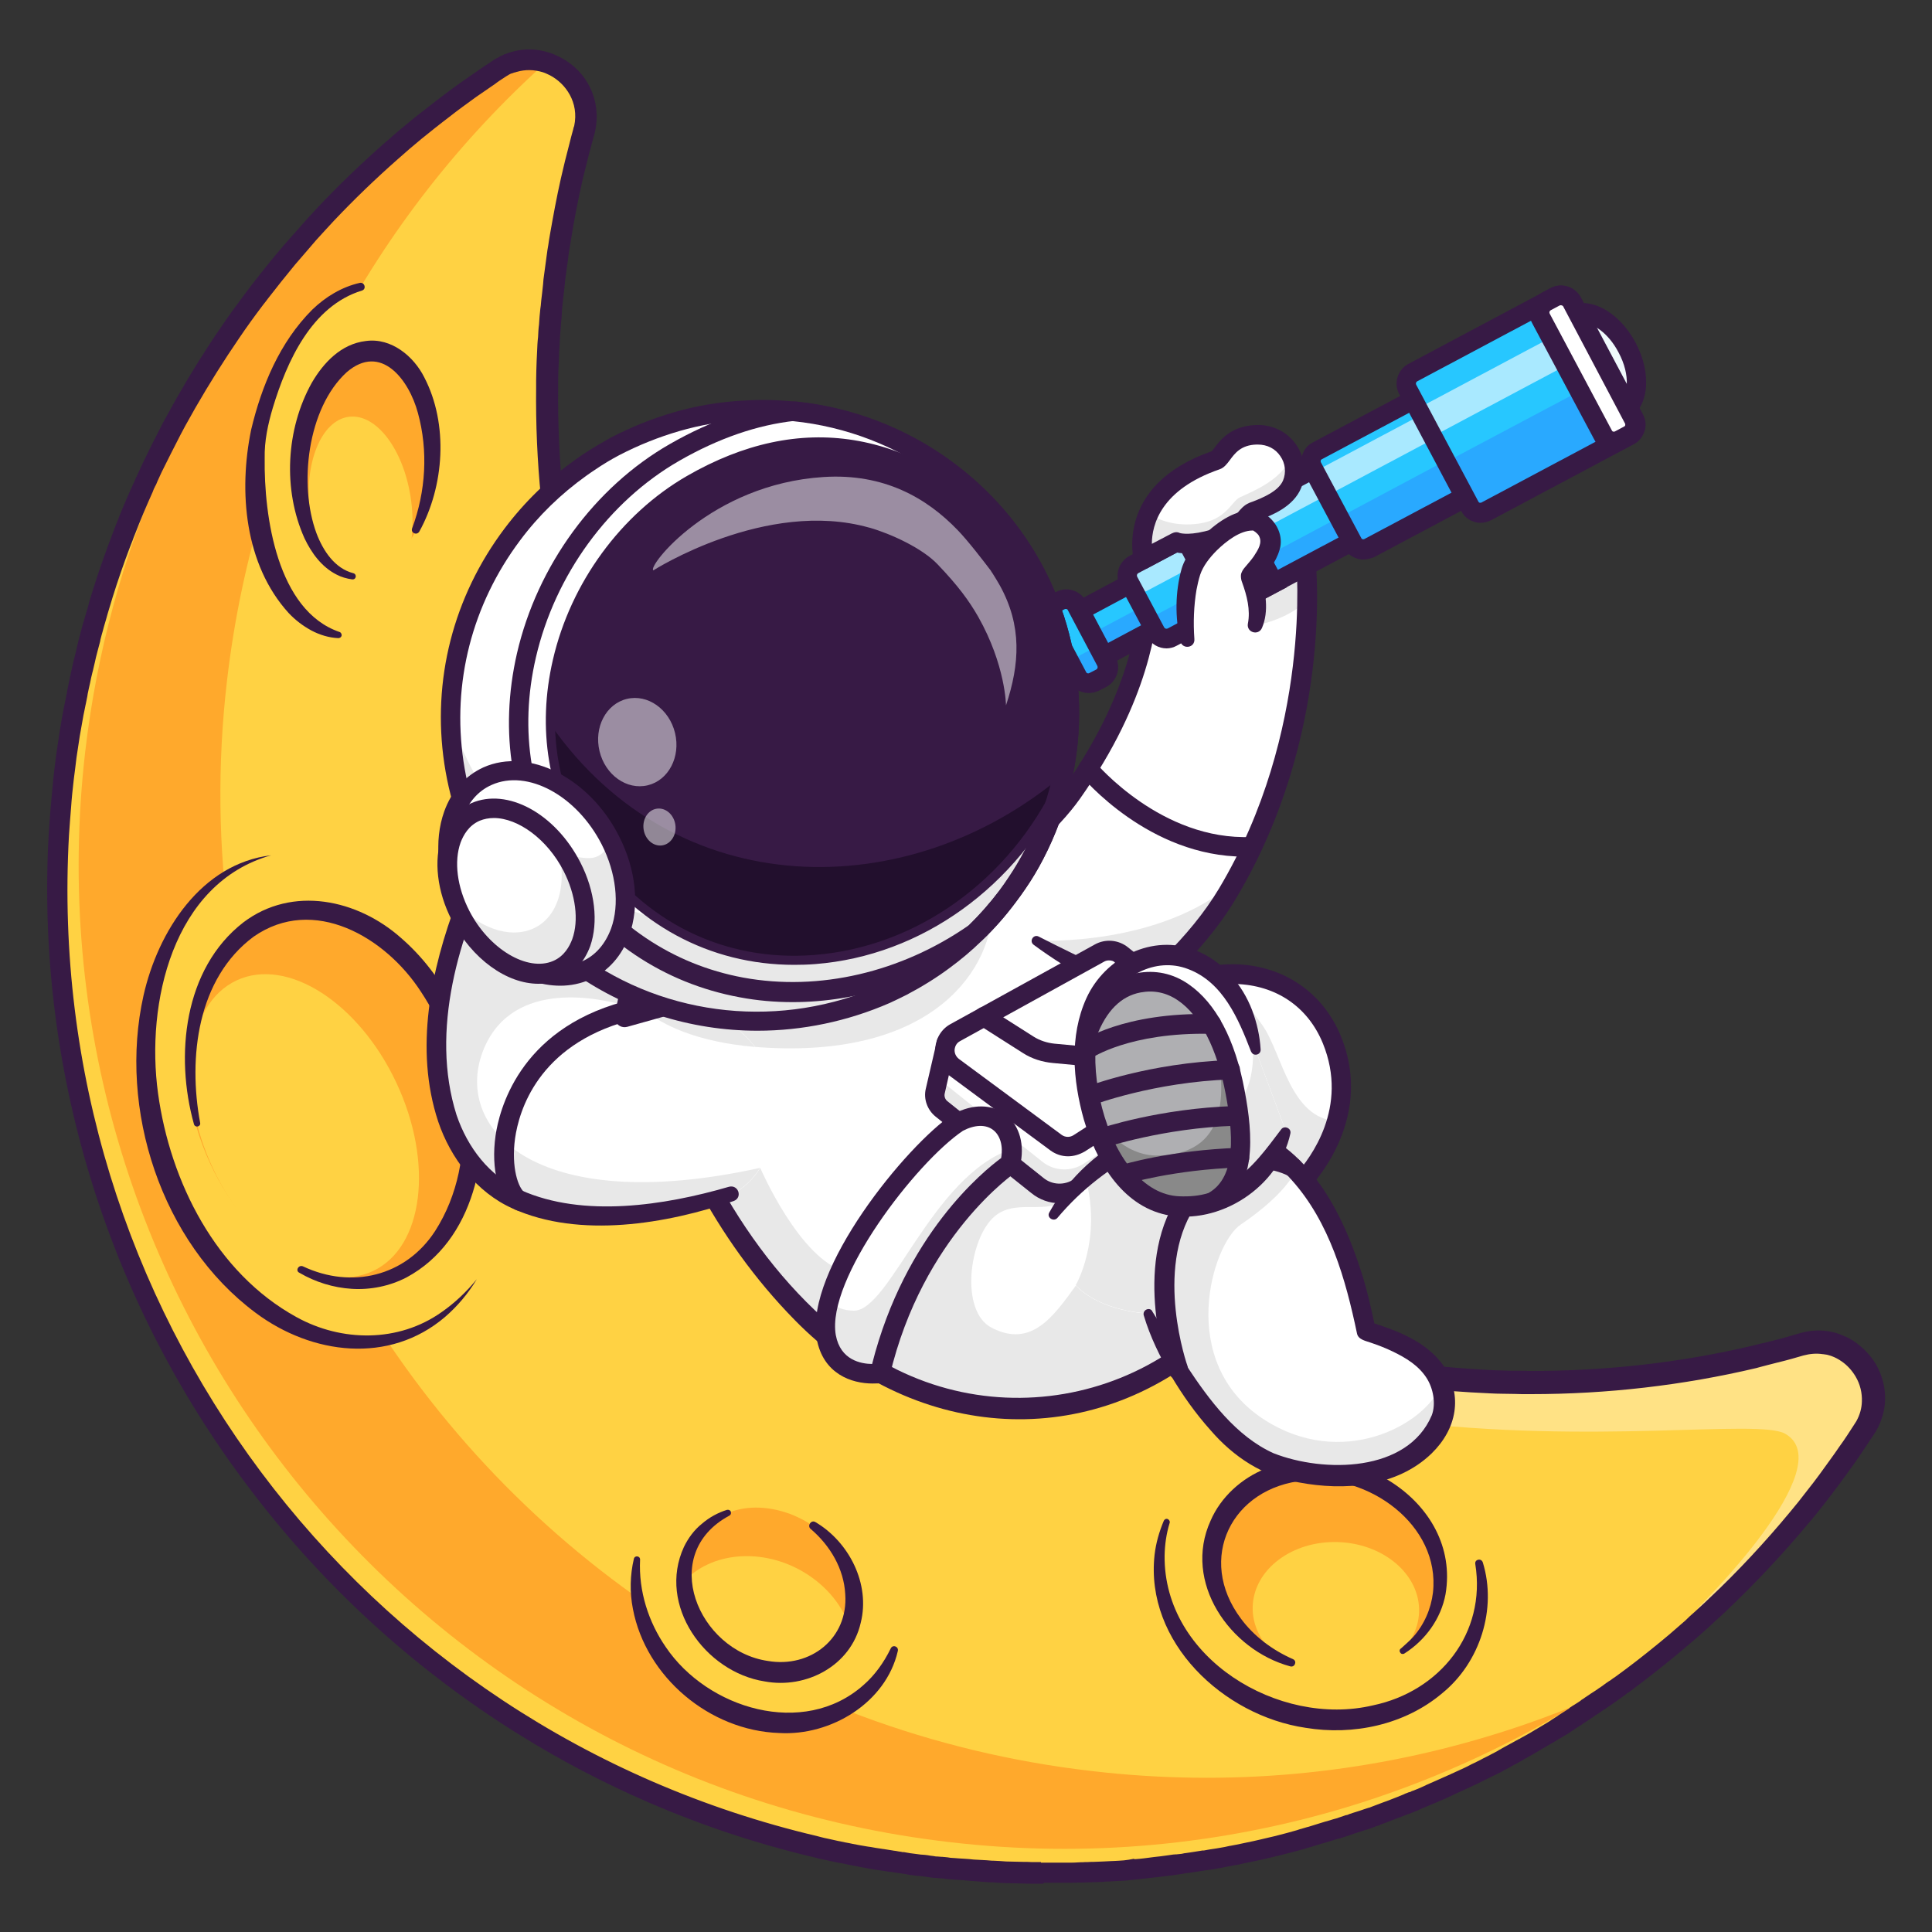 <?xml version="1.0" encoding="utf-8"?>
<!-- Generator: Adobe Illustrator 25.0.0, SVG Export Plug-In . SVG Version: 6.00 Build 0)  -->
<svg version="1.1" id="Layer_1" xmlns="http://www.w3.org/2000/svg" xmlns:xlink="http://www.w3.org/1999/xlink" x="0px" y="0px"
	 viewBox="0 0 1000 1000" style="enable-background:new 0 0 1000 1000;" xml:space="preserve">
<rect x="0" y="0" width="1000" height="1000" fill="#333333" stroke="none"/>
<style type="text/css">
	.st0{fill:#FFFFFF;}
	.st1{fill:#E8E8E8;}
	.st2{fill:#371A45;}
	.st3{fill:#27C7FF;}
	.st4{fill:#29A9FF;}
	.st5{fill:#F0FAFC;}
	.st6{opacity:0.6;}
	.st7{fill:#FFD243;}
	.st8{fill:#FFA92C;}
	.st9{fill:none;}
	.st10{fill:none;stroke:#371A45;stroke-width:25.843;stroke-linecap:round;stroke-miterlimit:10;}
	.st11{opacity:0.35;}
	.st12{fill:#220F2D;}
	.st13{opacity:0.5;}
	.st14{fill:#22A7F0;}
	.st15{opacity:0.7;}
	.st16{fill:#1C7AEA;}
	.st17{fill:#AFAFB2;}
	.st18{fill:#898989;}
</style>
<g>
	<g>
		<g>
			<path class="st0" d="M675.8,289.6c0,0,9.6,89.2-40.6,173C600.1,521.3,516,563,516,563l-68.8-67.2c0,0,80.5-47.1,107.6-85.5
				c36-51,38.8-88.3,40.1-102.4"/>
		</g>
	</g>
	<g>
		<g>
			<path class="st0" d="M638.7,456.6c-1.2,2-2.2,4-3.5,6c-21.5,35.9-61.4,65.5-89,83c-17.6,11.1-30.2,17.5-30.2,17.5l-68.8-67.2
				c0,0,80.5-47,107.6-85.5c36-51,38.8-88.3,40.1-102.4l80.8-18.4C675.8,289.6,684.9,374.6,638.7,456.6z"/>
		</g>
	</g>
	<g>
		<g>
			<path class="st0" d="M676.5,310.9c-0.4,30.3-5.8,88.8-37.9,145.6c-1.2,2-2.2,4-3.5,6c-21.5,35.9-61.4,65.5-89,83
				c-17.6,11.1-30.2,17.5-30.2,17.5l-68.8-67.2c0,0,80.5-47,107.6-85.5c36-51,38.8-88.3,40.1-102.4l41.9-9.6l38.9-8.9
				C675.8,289.6,676.7,297.6,676.5,310.9z"/>
		</g>
	</g>
	<g>
		<g>
			<path class="st1" d="M676.5,310.9c-15.2,14.2-38,14.2-38,14.2l-1.7-26.8l38.9-8.9C675.8,289.6,676.7,297.6,676.5,310.9z"/>
		</g>
	</g>
	<g>
		<g>
			<path class="st1" d="M638.7,456.6c-1.2,2-2.2,4-3.5,6c-21.5,35.9-61.4,65.5-89,83c-5.5-28.3-11-58.7-9.7-58.7
				C538.3,486.9,600.4,489.9,638.7,456.6z"/>
		</g>
	</g>
	<g>
		<g>
			<path class="st2" d="M515,569.2l-76.1-74.4l5.8-3.3c0.8-0.5,79.9-47,106-83.9c34.7-49.2,38-85.7,39.2-99.5v-0.6
				c0.2-2.8,2.7-4.8,5.5-4.6c2.8,0.2,4.8,2.7,4.6,5.4v0.6c-1.3,14.5-4.7,53-41,104.5c-23.5,33.3-84.4,71.9-103.5,83.4l61.5,60
				c15.5-8.3,83.8-46.5,113.9-96.8c48.7-81.4,40-169,40-169.8c-0.2-2.8,1.8-5.3,4.5-5.5c2.7-0.4,5.3,1.8,5.5,4.5
				c0.4,3.7,9.2,91.8-41.3,176.1c-35.5,59.3-117.8,100.6-121.3,102.3L515,569.2z"/>
		</g>
	</g>
	<g>
		<g>
			<path class="st0" d="M563.2,397.9c0,0,35.2,42.6,85,40.2"/>
		</g>
		<g>
			<path class="st2" d="M644.2,443.4c-49.5,0-83.4-40.5-85-42.3c-1.8-2.1-1.4-5.3,0.7-7.1s5.3-1.4,7.1,0.7l0,0
				c0.4,0.4,34.2,40.6,80.8,38.5c2.7-0.1,5.2,2,5.3,4.8c0.1,2.8-2,5.2-4.8,5.3C646.9,443.4,645.6,443.4,644.2,443.4z"/>
		</g>
	</g>
	<g>
		<g>
			<g>
				<path class="st3" d="M630.2,308.5l-55.7,29.7c-6.5,3.5-14.6,1.1-18.2-5.5l0,0c-3.5-6.5-0.9-14.6,5.5-18.2l55.7-29.7
					c6.5-3.5,14.6-1.1,18.2,5.5l0,0C639.1,296.8,636.6,304.9,630.2,308.5z"/>
			</g>
		</g>
		<g>
			<g>
				<path class="st4" d="M635.7,290.3l3.9,7.3c1.3,2.5,0.4,5.7-2.1,7L567.1,342c-2.5,1.3-5.7,0.4-7-2.1l-3.9-7.3L635.7,290.3z"/>
			</g>
		</g>
		<g>
			<g>
				<path class="st2" d="M565.1,347.3c-4.1,0-8-2.2-10-6l-6.6-12.5c-1.4-2.7-1.8-5.8-0.8-8.7c0.9-3,2.8-5.3,5.5-6.7l68.2-36.4
					c5.5-3,12.5-0.8,15.5,4.7l6.6,12.5c1.4,2.7,1.8,5.8,0.8,8.7c-0.9,3-2.8,5.3-5.5,6.7L570.6,346
					C568.8,346.8,567,347.3,565.1,347.3z M626.7,285.8c-0.2,0-0.4,0-0.6,0.1l-68.2,36.4c-0.4,0.2-0.6,0.5-0.6,0.7
					c-0.1,0.2-0.1,0.6,0.1,0.9l6.6,12.5c0.4,0.6,1.1,0.8,1.8,0.5l68.2-36.4c0.4-0.2,0.6-0.5,0.6-0.7c0-0.2,0.1-0.6-0.1-0.9
					l-6.6-12.5C627.7,286,627.2,285.8,626.7,285.8z"/>
			</g>
		</g>
		<g>
			<g>
				<g>
					<path class="st3" d="M568.3,351.9L568.3,351.9c-4.1,2.2-9.2,0.6-11.3-3.4l-13.5-25.3c-2.1-4.1-0.6-9.2,3.4-11.3l0,0
						c4.1-2.2,9.2-0.6,11.3,3.4l13.5,25.3C573.9,344.7,572.3,349.8,568.3,351.9z"/>
				</g>
			</g>
			<g>
				<g>
					<path class="st4" d="M568.3,334.2l4.8,9.2c1.3,2.5,0.4,5.7-2.1,7l-5.8,3.1c-2.5,1.3-5.7,0.4-7-2.1l-4.8-9.2L568.3,334.2z"/>
				</g>
			</g>
			<g>
				<g>
					<path class="st2" d="M563.5,358.7c-4.1,0-8-2.2-10-6l-15.3-28.9c-3-5.5-0.8-12.5,4.7-15.5l3.7-1.9c5.5-3,12.5-0.8,15.5,4.7
						l15.3,28.9c3,5.5,0.8,12.5-4.7,15.5l-3.7,1.9C567.1,358.3,565.2,358.7,563.5,358.7z M551.7,315.2c-0.2,0-0.4,0-0.6,0.1
						l-3.7,1.9c-0.6,0.4-0.8,1.1-0.5,1.8l15.3,28.9c0.2,0.4,0.5,0.6,0.7,0.6c0.2,0,0.6,0.1,0.9-0.1l3.7-1.9c0.6-0.4,0.8-1.1,0.5-1.8
						l-15.3-28.9C552.6,315.4,552.1,315.2,551.7,315.2z"/>
				</g>
			</g>
		</g>
		<g>
			<g>
				
					<ellipse transform="matrix(0.883 -0.47 0.47 0.883 8.559 410.653)" class="st5" cx="826.5" cy="188.2" rx="17.7" ry="28.2"/>
			</g>
		</g>
		<g>
			<g>
				<path class="st2" d="M834.2,219.5c-9.8,0-20.9-7.8-27.7-20.7c-8.7-16.4-6.8-34,4.5-40c11.3-6,26.9,2.2,35.6,18.6s6.8,34-4.5,40
					C839.7,218.9,837.1,219.5,834.2,219.5z M818.9,167.1c-1.2,0-2.2,0.2-3.2,0.7c-5.3,2.8-6.7,14.3-0.2,26.3
					c6.4,12,16.8,17.2,22,14.5c5.3-2.8,6.7-14.3,0.2-26.3C832.5,172.4,824.6,167.1,818.9,167.1z"/>
			</g>
		</g>
		<g>
			<g>
				<g>
					<path class="st3" d="M712.2,273.6l-105.4,56.1c-3.1,1.7-7,0.5-8.6-2.6l-14-26.3c-1.7-3.1-0.5-7,2.6-8.6l105.4-56.1
						c3.1-1.7,7-0.5,8.6,2.6l14,26.3C716.4,268.2,715.3,272,712.2,273.6z"/>
				</g>
			</g>
			<g class="st6">
				<g>
					<path class="st0" d="M699.3,249.6l-105.4,56.1c-3.1,1.7-7,0.5-8.6-2.6l-1.2-2.4c-1.7-3.1-0.5-7,2.6-8.6L692.1,236
						c3.1-1.7,7-0.5,8.6,2.6l1.2,2.4C703.6,244.1,702.4,247.9,699.3,249.6z"/>
				</g>
			</g>
			<g>
				<g>
					<path class="st4" d="M711.1,258.2l4.4,8.1c1.3,2.5,0.2,5.8-2.5,7.2l-106.7,56.8c-2.7,1.4-6,0.6-7.3-1.9l-4.4-8.1L711.1,258.2z"
						/>
				</g>
			</g>
			<g>
				<g>
					
						<rect x="628.1" y="295.5" transform="matrix(0.883 -0.47 0.47 0.883 -66.72 337.761)" class="st1" width="29.6" height="14"/>
				</g>
			</g>
			<g>
				<g>
					
						<rect x="621.4" y="268.7" transform="matrix(0.883 -0.47 0.47 0.883 -61.617 333.123)" class="st0" width="29.6" height="42.5"/>
				</g>
			</g>
			<g>
				<g>
					
						<rect x="628.1" y="295.5" transform="matrix(0.883 -0.47 0.47 0.883 -66.72 337.761)" class="st1" width="29.6" height="14"/>
				</g>
			</g>
			<g>
				<g>
					<path class="st2" d="M631.1,322.5L606.3,276l35.1-18.6l24.8,46.5L631.1,322.5z M620.1,280.2l15.2,28.6l17.1-9.1l-15.2-28.6
						L620.1,280.2z"/>
				</g>
			</g>
			<g>
				<g>
					<path class="st2" d="M603.8,335.6c-4.1,0-8-2.2-10-6l-14-26.3c-3-5.5-0.8-12.5,4.7-15.5l105.4-56.1c2.7-1.4,5.8-1.8,8.6-0.8
						c3,0.9,5.3,2.8,6.7,5.5l14,26.3c1.4,2.7,1.8,5.8,0.8,8.7c-0.9,3-2.8,5.3-5.5,6.7l-105.4,56.1
						C607.5,335.1,605.6,335.6,603.8,335.6z M695.1,240.5c-0.2,0-0.4,0-0.6,0.1l-105.4,56.1c-0.6,0.4-0.8,1.1-0.5,1.8l14,26.3
						c0.4,0.6,1.1,0.8,1.8,0.5l105.4-56.1c0.4-0.2,0.6-0.5,0.6-0.7c0-0.2,0.1-0.6-0.1-0.9l-14-26.3c-0.2-0.4-0.5-0.6-0.7-0.6
						C695.4,240.5,695.3,240.5,695.1,240.5z M712.2,273.6L712.2,273.6L712.2,273.6z"/>
				</g>
			</g>
		</g>
		<g>
			<g>
				<g>
					<path class="st3" d="M814.6,227.3l-106,56.4c-3.1,1.7-7,0.5-8.6-2.6l-20.9-39.2c-1.7-3.1-0.5-7,2.6-8.6l106-56.4
						c3.1-1.7,7-0.5,8.6,2.6l20.9,39.2C818.9,221.8,817.7,225.6,814.6,227.3z"/>
				</g>
			</g>
			<g class="st6">
				<g>
					
						<rect x="675.7" y="211.9" transform="matrix(0.883 -0.47 0.47 0.883 -15.796 374.571)" class="st0" width="132.8" height="14"/>
				</g>
			</g>
			<g>
				<g>
					<path class="st4" d="M810.2,205.4l7.7,14.3c1.3,2.5,0.4,5.7-2.1,7l-108.1,57.6c-2.5,1.3-5.7,0.4-7-2.1l-7.7-14.3L810.2,205.4z"
						/>
				</g>
			</g>
			<g>
				<g>
					<path class="st2" d="M705.7,289.6c-1.2,0-2.2-0.1-3.3-0.5c-3-0.9-5.3-2.8-6.7-5.5l-20.9-39.2c-1.4-2.7-1.8-5.8-0.8-8.7
						c0.9-3,2.8-5.3,5.5-6.7l106-56.4c5.5-3,12.5-0.8,15.5,4.7l20.9,39.2c3,5.5,0.8,12.5-4.7,15.5l-106,56.4
						C709.4,289.1,707.5,289.6,705.7,289.6z M790.8,181.2c-0.2,0-0.4,0-0.6,0.1l-106,56.4c-0.4,0.2-0.6,0.5-0.6,0.7
						c0,0.2-0.1,0.6,0.1,0.9l20.9,39.2c0.2,0.4,0.5,0.6,0.7,0.6c0.2,0,0.6,0.1,0.9-0.1l106-56.4c0.6-0.4,0.8-1.1,0.5-1.8l-20.9-39.2
						C791.6,181.6,791.3,181.2,790.8,181.2z"/>
				</g>
			</g>
		</g>
		<g>
			<g>
				<path class="st3" d="M843.2,225.5l-73.8,39.3c-3.1,1.7-7,0.5-8.6-2.6l-32.2-60.7c-1.7-3.1-0.5-7,2.6-8.6l73.8-39.3
					c3.1-1.7,7-0.5,8.6,2.6l32.2,60.5C847.4,219.9,846.3,223.8,843.2,225.5z"/>
			</g>
		</g>
		<g class="st6">
			<g>
				
					<rect x="731.9" y="187.6" transform="matrix(0.883 -0.47 0.47 0.883 -0.462 389.678)" class="st0" width="96.3" height="16.4"/>
			</g>
		</g>
		<g>
			<g>
				<path class="st4" d="M833.5,194l12.4,23.1c1.5,3,0.5,6.6-2.5,8.1l-74.4,39.5c-3,1.5-6.6,0.5-8.1-2.5l-12.4-23.1L833.5,194z"/>
			</g>
		</g>
		<g>
			<g>
				<path class="st2" d="M766.4,270.6c-1.2,0-2.2-0.1-3.3-0.5c-3-0.9-5.3-2.8-6.7-5.5l-32.2-60.7c-3-5.5-0.8-12.5,4.7-15.5
					l73.8-39.3c5.5-3,12.5-0.8,15.5,4.7l32.2,60.7c1.4,2.7,1.8,5.8,0.8,8.7s-2.8,5.3-5.5,6.7l-73.8,39.3
					C770,270.1,768.3,270.6,766.4,270.6z M807.9,158c-0.2,0-0.4,0-0.6,0.1l-73.8,39.3c-0.6,0.4-0.8,1.1-0.5,1.7l32.2,60.5
					c0.2,0.4,0.5,0.6,0.7,0.6s0.6,0.1,0.9-0.1l73.8-39.3c0.4-0.2,0.6-0.5,0.6-0.7s0.1-0.6-0.1-0.9L809,158.4
					C808.7,158.2,808.4,158,807.9,158z M843.2,225.5L843.2,225.5L843.2,225.5z"/>
			</g>
		</g>
		<g>
			<g>
				<path class="st0" d="M843.2,225.5l-4.7,2.5c-3.1,1.7-7,0.5-8.6-2.6l-32.3-60.5c-1.7-3.1-0.5-7,2.6-8.6l4.7-2.5
					c3.1-1.7,7-0.5,8.6,2.6l32.2,60.7C847.4,219.9,846.3,223.8,843.2,225.5z"/>
			</g>
		</g>
		<g>
			<g>
				<path class="st2" d="M835.4,233.9c-1.2,0-2.2-0.1-3.3-0.5c-3-0.9-5.3-2.8-6.7-5.5L793,167.2c-3-5.5-0.8-12.5,4.7-15.5l4.7-2.5
					c5.5-3,12.5-0.8,15.5,4.7l32.2,60.5c1.4,2.7,1.8,5.8,0.8,8.7s-2.8,5.3-5.5,6.7l-4.7,2.5C839.1,233.4,837.3,233.9,835.4,233.9z
					 M843.2,225.5L843.2,225.5L843.2,225.5z M807.9,158c-0.2,0-0.4,0-0.6,0.1l-4.7,2.5c-0.6,0.4-0.8,1.1-0.5,1.7l32.2,60.5
					c0.2,0.4,0.5,0.6,0.7,0.6c0.2,0,0.6,0.1,0.9-0.1l4.7-2.5c0.4-0.2,0.6-0.5,0.6-0.7s0.1-0.6-0.1-0.9L809,158.4
					C808.7,158.2,808.4,158,807.9,158z"/>
			</g>
		</g>
	</g>
	<g>
		<g>
			<path class="st0" d="M608.8,280.6c0,0,6.1,2.5,19.9-1.8c15-4.7,15-11.8,19.7-13.8c4.7-2,16.8-5.7,20.3-14.4
				c4.8-11.8-3.9-26-18.6-25.5s-17.5,12-20.7,13.1c-47.6,16.3-37.5,51.3-37.5,51.3L608.8,280.6z"/>
		</g>
	</g>
	<g>
		<g>
			<path class="st0" d="M668.9,250.5c-3.5,8.7-15.6,12.5-20.3,14.4c-4.7,2-4.7,9.1-19.7,13.8c-13.9,4.4-19.9,1.9-19.9,1.9l-16.8,9
				c0,0-3.2-11.1,2.5-23.7c4.4-9.8,14.2-20.5,35.1-27.6c3.2-1.1,5.8-12.5,20.7-13.1c7.9-0.2,14,3.7,17.4,9.1
				C670.5,238.9,671.1,245,668.9,250.5z"/>
		</g>
	</g>
	<g>
		<g>
			<path class="st1" d="M668.9,250.5c-3.5,8.7-15.6,12.5-20.3,14.4c-4.7,2-4.7,9.1-19.7,13.8c-13.9,4.4-19.9,1.9-19.9,1.9l-16.8,9
				c0,0-3.2-11.1,2.5-23.7c5.1,3.3,13.6,6.8,26,5.1c14.2-2.1,16.6-11.4,21.1-13.6c4-2,25.5-10,26-23.1
				C670.5,238.9,671.1,245,668.9,250.5z"/>
		</g>
	</g>
	<g>
		<g>
			<path class="st2" d="M592,294.5c-0.7,0-1.3-0.1-2-0.4c-1.4-0.6-2.5-1.8-3-3.3c-0.1-0.4-10.6-39.5,40.1-57.2
				c0.4-0.4,0.8-0.9,1.2-1.4c3-4.1,8.6-11.7,21.6-12.2c8.6-0.4,16.3,3.4,21,10.2c4.6,6.6,5.5,14.9,2.6,22.3
				c-4,9.8-15.2,14.2-21.4,16.5c-0.6,0.2-1.2,0.5-1.8,0.7c-0.5,0.2-1.2,1.1-2.1,2.1c-2.7,3.3-6.8,8.3-18.1,11.8
				c-10.6,3.3-17.4,3.1-20.9,2.4l-15.1,8C593.7,294.4,592.9,294.5,592,294.5z M651,230.1c-0.2,0-0.4,0-0.6,0
				c-8.1,0.2-11.3,4.6-13.8,8c-1.5,2-3,4-5.3,4.8c-30.5,10.5-35.1,28.8-35.1,38.6l10.3-5.4c1.4-0.7,2.8-0.9,4.2-0.2
				c0.7,0.2,5.9,1.4,16.6-1.9c8.4-2.6,11-5.8,13.3-8.6c1.5-1.8,3.2-3.9,6-5.1c0.6-0.2,1.2-0.5,1.9-0.7c4.6-1.8,13.2-5.2,15.6-10.9
				c1.7-4.1,1.2-8.9-1.4-12.6C660.1,232.2,655.9,230.1,651,230.1z"/>
		</g>
	</g>
	<g>
		<g>
			<path class="st0" d="M614.7,331.2c0,0-2.1-18.8,1.3-33.5c3.8-16.2,27.5-32.7,35.9-27.1c15.2,10.2-4.2,26.3-4.5,28
				c-0.2,1.7,5.9,13,2.1,25.5"/>
		</g>
	</g>
	<g>
		<g>
			<path class="st2" d="M610.9,331.9c-2.7-12.4-2.7-25.3,0.7-37.5c3.9-13.7,28.3-37.1,43.1-28.3c6.1,3.8,9.8,11.4,7.6,18.5
				c-2,6.8-6.1,11.3-10.5,16.3c0.5-0.7,0.8-1.9,0.7-2.8c2.6,7.8,4.4,18.3,0.7,26.9c-1.8,4.2-8.1,2.4-7.3-2.2
				c1.4-7.1-0.5-14.5-3-21.4c-0.4-0.9-0.7-2.5-0.6-3.7c0.1-1.5,1.2-3.1,2.1-4.1c1.5-1.8,3.3-3.8,4.6-5.7c2.2-3.4,4.6-7,2.6-10.6
				c-0.6-1.2-3.2-3.1-3.3-2.7c-6.5,0-13.6,5.5-18.5,10.3c-3.8,3.8-7.1,8.1-8.6,12.6c-0.8,2.5-1.4,5.2-1.9,7.8
				c-1.4,8.3-1.7,17-1.1,25.3C618.7,335.4,612.1,336.4,610.9,331.9L610.9,331.9z"/>
		</g>
	</g>
	<g>
		<g>
			<g>
				<g>
					<path class="st7" d="M965.1,739.6c-23,35.1-50.3,67-80.8,95.1c-30.6,28.1-64.6,52.5-101.2,72.5c-21.4,11.7-43.6,21.8-66.5,30.3
						c-10.3,3.9-20.8,7.4-31.4,10.5C621,967.4,551.7,974.3,480.6,966c-67.6-7.8-130.7-28.6-186.8-59.4
						c-17.9-9.8-35.2-20.7-51.6-32.6C97,769.8,11.1,592,33,401.7C51,246.5,136.9,115.6,257.8,35.6c22.5-15,51.7,6,44.4,32.1
						c-2.5,8.9-4.7,17.7-6.7,26.8c-3.8,17.2-6.8,34.9-8.9,52.9c-4.4,38-4.5,75.4-0.7,111.9c0.7,6.5,1.5,13,2.5,19.5
						c2.2,15.8,5.2,31.3,9,46.6c2.6,11.1,5.7,22.1,9.1,32.8c1.7,5.2,3.4,10.5,5.2,15.6c4.5,13,9.6,25.7,15.1,38.2
						c3,6.8,6.1,13.6,9.6,20.3c2.4,4.7,4.7,9.3,7.2,13.9c3,5.4,5.9,10.7,9,16.1c6.6,11.3,13.7,22.4,21.1,33.2c1.1,1.4,2,3,3.1,4.4
						c6.1,8.7,12.6,17.2,19.2,25.5l0,0c1.5,1.9,3.1,3.9,4.7,5.8c6.7,8.1,13.7,16.1,21,23.7c3.9,4.1,7.9,8.3,11.9,12.3
						c0.8,0.8,1.7,1.8,2.6,2.6c0.6,0.6,1.2,1.2,1.8,1.8c1.3,1.3,2.6,2.6,4,3.8c7.1,6.7,14.3,13.2,21.7,19.5c2.2,1.9,4.5,3.8,6.7,5.7
						c2.5,2,5,4,7.4,5.9c6.5,5.1,13.2,10.2,20.1,15c10.6,7.6,21.5,14.6,32.7,21.4c11.4,6.8,23.3,13.3,35.3,19.4
						c15.9,7.9,32.5,15.1,49.3,21.4c15.9,5.9,32.2,11,48.9,15.3c3.4,0.9,6.8,1.8,10.3,2.6c7.4,1.8,14.9,3.4,22.4,4.8
						c12.4,2.4,24.9,4.4,37.7,5.8c0.8,0.1,1.7,0.2,2.5,0.2c10,1.2,20.1,1.9,30,2.5c20.1,1.1,40,0.9,59.7-0.4
						c5.9-0.4,11.7-0.8,17.6-1.4c30.3-3.1,60.1-8.7,88.8-17C958.6,688,980,717,965.1,739.6z"/>
				</g>
			</g>
			<g>
				<g>
					<g>
						<path class="st8" d="M44.1,389.1C11.9,668.6,212.3,921.3,491.7,953.5c71.1,8.3,140.2,1.4,204.7-17.9
							c41.5-12.5,81.1-30.2,117.8-52.4c-14.5,5.9-29.3,11.1-44.3,15.6c-64.4,19.4-133.7,26.2-204.7,17.9
							c-166.7-19.2-305.2-117-383.1-252c8.1,0,16.3-1.7,23.7-5.4c35.8-17.6,47-72.9,24.9-123.6c-22-50.6-68.7-77.5-104.5-60
							c-2.6,1.3-5.1,2.7-7.4,4.5c-5.7-41.5-6.4-84.4-1.3-127.9c14.9-128.4,76.2-240.2,165.4-320.3c-7.9-2.6-17-1.9-25.3,3.5
							c-35.5,23.6-68,51.5-96.7,83.2C98.4,192.8,56.1,285.6,44.1,389.1z"/>
					</g>
				</g>
			</g>
			<g>
				<g>
					
						<ellipse transform="matrix(0.319 -0.948 0.948 0.319 -302.586 1204.413)" class="st8" cx="686.3" cy="812.6" rx="49" ry="57.4"/>
				</g>
			</g>
			<g>
				<g>
					<path class="st9" d="M444.3,606.7"/>
				</g>
			</g>
			<g>
				<g>
					
						<ellipse transform="matrix(3.360238e-02 -0.999 0.999 3.360238e-02 -163.664 1496.07)" class="st7" cx="691.8" cy="832.7" rx="34.8" ry="43.1"/>
				</g>
			</g>
			<g>
				<g>
					<path class="st7" d="M462.8,853.9c-1.5,4.5-3.7,8.9-6.5,12.9c-19.5,28.7-61.6,33.4-94.1,10.4c-24.4-17.2-36.5-45.2-32.7-70.2
						L462.8,853.9z"/>
				</g>
			</g>
			<g>
				<g>
					<path class="st2" d="M464.7,854.6c-6.1,26.6-34.5,44-61.4,42.4c-35.9-1.2-69-28.9-75.7-64.2c-1.7-8.6-1.5-17.6,0.5-26
						c0.5-1.9,3.3-1.5,3.2,0.5c-0.8,16.4,4.4,32.3,13.3,45.2c21.6,32,71.3,47.1,102.2,19.8c6-5.2,10.7-11.8,14.2-19
						C462,851,465.3,852.2,464.7,854.6L464.7,854.6z"/>
				</g>
			</g>
			<g>
				<g>
					<path class="st7" d="M190.5,450.6c-16.1-8.1-33.3-11.3-50.2-7.9c-30.5,6.1-51,31.5-60.1,66.3c-6,22.9-6.5,49.6,0,77.1
						c16.3,69.4,70.5,117.4,121,107.3c18.8-3.8,34.5-15,45.8-31.3c19.2-27.4,24.6-68.6,14.4-112.1L190.5,450.6z"/>
				</g>
			</g>
			<g>
				<g>
					<path class="st2" d="M140.3,442.7c-51,14.4-64.9,76.7-58.5,123.2c6.3,45.9,30,92.9,71.6,115.8c23.5,13,52.9,13.2,75.1-2.5
						c6.8-4.7,13-10.6,18.3-17.1c-4.4,7.3-9.9,13.9-16.5,19.6c-28.9,24.6-68.9,19.5-98-2.2c-48.9-36.4-71.2-105.5-58-164.3
						C81.8,482,104.2,447,140.3,442.7L140.3,442.7z"/>
				</g>
			</g>
			<g>
				<g>
					<path class="st2" d="M667.8,862.5c-31.3-8.5-55.7-43.6-41.2-75.4c5.3-12.3,16.1-22,28.4-26.9c42.6-18.4,101.5,16.1,93.2,65
						c-2.4,12.7-10.4,23.7-21.2,30.6c-0.7,0.5-1.8,0.4-2.2-0.4c-0.6-0.7-0.4-1.8,0.4-2.2c2.1-2,4.4-3.8,6.3-6
						c5.7-6.4,9.2-14.5,10.2-22.9c3.9-35.2-33.9-61.8-66.5-58c-37.7,3.5-56.1,40.5-32.9,71.5c6.7,9.1,16.3,16.3,27,21
						C671.5,859.8,670.2,863.2,667.8,862.5L667.8,862.5z"/>
				</g>
			</g>
			<g>
				<g>
					<path class="st2" d="M767.5,808.7c7.4,24-1.4,51.8-21,67.7c-19.4,16.4-46.1,22-70.8,17.9c-42.5-6.3-83.1-44.3-78.1-89.5
						c0.7-6.1,2.4-12,4.8-17.7c0.4-0.8,1.3-1.2,2.1-0.8c0.7,0.4,1.2,1.2,0.9,2c-1.7,5.5-2.5,11.2-2.6,16.9
						c-0.6,53,59.1,89,107.8,77.5c34.6-7.2,58.8-37.3,53-73.2C763.2,807.1,766.7,806.3,767.5,808.7L767.5,808.7z"/>
				</g>
			</g>
			<g>
				<g>
					<path class="st8" d="M353.4,815c-2.4,14.8,5.4,31.2,21.1,41.4c20.9,13.6,47.9,11,60.4-5.9c1.8-2.4,3.1-5,4.1-7.6
						c11.8-29.3-9.1-51.3-30.1-59.3C385.2,774.9,360,782.9,353.4,815z"/>
				</g>
			</g>
			<g>
				<g>
					<path class="st7" d="M355.1,817.5c-2.4,14.8,5.4,31.2,21.1,41.4c20.9,13.6,47.9,11,60.4-5.9c1.8-2.4,3.1-5,4.1-7.6
						c-2.8-11.4-10.6-22.5-22.5-30.3C397,801.2,370,802.6,355.1,817.5z"/>
				</g>
			</g>
			<g>
				<g>
					<path class="st2" d="M422,787.8c17.4,10.2,28.6,32,23.5,52.2c-5.1,22.2-28.2,34.3-49.7,30.3c-30.9-4.8-55.7-39.5-41.8-69.6
						c2.2-4.6,5.4-8.9,9.3-12c3.8-3.3,8.4-5.8,13-7.2c0.8-0.2,1.8,0.2,2,1.1s-0.1,1.5-0.8,1.9c-37.1,19.9-16.1,69.9,19.9,75.2
						c22.1,3.8,41.7-11.7,40.1-34.5c-0.7-13.2-7.8-25.3-18.1-34C417.8,789.5,419.9,786.6,422,787.8L422,787.8z"/>
				</g>
			</g>
			<g>
				<g>
					
						<ellipse transform="matrix(0.937 -0.35 0.35 0.937 -187.695 95.728)" class="st8" cx="171.3" cy="567.7" rx="71.2" ry="98"/>
				</g>
			</g>
			<g>
				<g>
					
						<ellipse transform="matrix(0.905 -0.425 0.425 0.905 -232.631 122.138)" class="st7" cx="157.6" cy="582.9" rx="52.4" ry="83.1"/>
				</g>
			</g>
			<g>
				<g>
					<path class="st2" d="M156.9,655.5c25.1,11.8,53,5.2,68.3-18.3c23.8-37.1,16.2-88.6-7.4-124c-18.3-28.2-55.5-50-86.5-28.4
						c-29.2,21.6-34,62.7-27.7,96.4c0.4,2-2.6,2.7-3.2,0.7c-9.9-35.3-5.4-80.5,25.6-104.5c25.4-19.2,59.1-11.9,81.6,8.1
						c21.8,18.9,35.2,46.1,40.2,74.1c6.5,36.6-2.1,82.6-37.4,101.6c-8.7,4.5-18.6,6.5-28.3,5.9c-9.6-0.6-18.9-3.5-27.1-8.3
						C152.7,657.8,154.5,654.4,156.9,655.5L156.9,655.5z"/>
				</g>
			</g>
			<g>
				<g>
					<path class="st10" d="M537,640.5"/>
				</g>
			</g>
			<g class="st11">
				<g>
					<path class="st0" d="M436.2,571.7C582,797,896.3,726.4,924,742.1c29.6,16.8-45.3,90.3-45.3,90.3l4,2.7
						c30.6-28.1,57.8-60.1,80.8-95.1c14.8-22.5-6.5-51.5-32.5-44c-62.7,17.9-129.8,24.1-198.5,16.2
						C616.5,698.7,514,647.2,436.2,571.7z"/>
				</g>
			</g>
			<g>
				<g>
					<path class="st2" d="M539.6,975c-0.2,0-0.6,0-0.8,0c-0.9,0-1.9,0-2.8,0h-0.7h-0.5h-1.2c-1.4,0-2.8,0-4.2-0.1l-4.5-0.1
						c-1.4,0-3-0.1-4.5-0.1c-2.1-0.1-4.4-0.2-6.5-0.4c-0.4,0-0.7,0-0.9,0c-1.2,0-2.2-0.1-3.4-0.2l0,0l-6.1-0.5
						c-1.5-0.1-3.2-0.2-4.7-0.4l-3.1-0.2c-0.8,0-1.8-0.1-2.7-0.2c-0.6,0-1.2-0.1-1.7-0.1c-1.2-0.1-2.2-0.2-3.2-0.4
						c-0.6,0-1.1-0.1-1.5-0.1c-0.8-0.1-1.7-0.1-2.5-0.2h-0.5c-0.9-0.1-2-0.2-3-0.4c-0.8-0.1-1.8-0.2-2.7-0.4l-1.2-0.1
						c-0.7-0.1-1.5-0.2-2.2-0.2c-0.9-0.1-1.9-0.2-2.8-0.4l-0.1,0.1l-3-0.6c-1.5-0.2-3.1-0.5-4.7-0.7c-0.8-0.1-1.7-0.2-2.6-0.4
						l-1.1-0.1c-1.3-0.2-2.6-0.4-4-0.6l-0.6-0.1c-0.2,0-0.5-0.1-0.8-0.1c-1.8-0.2-3.7-0.6-5.5-0.9c-0.1,0-0.2,0-0.4-0.1l-1.1-0.2
						c-1.4-0.2-2.8-0.5-4.2-0.8c-1.2-0.2-2.5-0.5-3.8-0.7l-1.9-0.4c-1.5-0.4-3.1-0.6-4.6-0.9l-1.1-0.2c-1.9-0.4-3.8-0.8-5.5-1.2
						c-1.3-0.2-2.7-0.6-4-0.9l-1.5-0.4c-116.6-27.5-220.7-95.8-293.2-192.4c-73.1-96.9-109.5-216.6-102.8-337
						c0.4-5.4,0.7-10.3,1.1-14.8c0.4-4.7,0.9-9.6,1.4-14.9c0.4-3.7,0.9-7.6,1.4-11.6c0.6-4.2,1.2-8,1.7-11.4c0.6-3.8,1.2-7.4,1.9-11
						c0.4-1.9,0.7-3.8,1.1-5.5l0.1-0.4c0.2-1.4,0.6-2.8,0.8-4.1l0.2-1.3c0.4-1.9,0.8-3.8,1.2-5.8c0.4-1.9,0.8-3.7,1.2-5.5
						c0.4-1.9,0.8-3.7,1.3-5.5c0.5-1.8,0.9-3.7,1.3-5.5c0.4-1.9,0.9-3.7,1.4-5.5l0.2-0.9c0.4-1.5,0.8-3,1.2-4.5
						c0.1-0.6,0.4-1.3,0.6-2l1.2-4.1c0.5-1.8,1.1-3.5,1.5-5.4c2.6-8.7,5.4-17.4,8.5-25.8l1.4-3.9c0.8-2.2,1.7-4.5,2.5-6.6
						c0.5-1.2,0.8-2.4,1.3-3.4c2.8-7.4,6-14.9,9.3-22.1c0.5-0.9,0.9-2,1.3-3l0.5-0.9c0.2-0.6,0.5-1.2,0.8-1.8
						c0.7-1.5,1.5-3.2,2.2-4.8c3.1-6.5,6.4-13,9.8-19.6c0.8-1.7,1.7-3.2,2.6-4.8c6.8-12.6,14.4-25.3,22.3-37.4
						c1.9-3,3.9-5.8,5.8-8.6c4.2-6.3,8.6-12.2,12.7-17.7c0.9-1.2,1.9-2.5,2.8-3.7c4.5-5.8,9.2-11.8,14.2-17.7c2.1-2.5,4.2-5,6.4-7.4
						c3.1-3.5,6.3-7.1,9.3-10.5c1.7-1.8,3.2-3.4,4.8-5.2l0,0c10.7-11.3,22.1-22.3,33.9-32.7c4-3.5,8.1-7.1,12.3-10.5
						c2.4-2,4.7-3.9,7.2-5.8c2.6-2,5.2-4,7.8-6.1c4.5-3.4,9.2-7,14.4-10.6c3.1-2.1,6.3-4.4,9.8-6.8c1.7-1.1,3.3-2.2,5-3.3
						c0.9-0.7,2-1.3,3.1-1.8c0.2-0.1,0.6-0.4,0.8-0.5c0.5-0.2,0.9-0.5,1.3-0.6c0.2-0.1,0.5-0.2,0.7-0.4c0.2-0.1,0.5-0.2,0.7-0.2
						l0.5-0.2c0.5-0.2,0.8-0.2,1.1-0.4l0.6-0.2c0.2-0.1,0.6-0.2,0.8-0.2l0.2-0.1c6.5-1.9,13.2-1.8,19.7,0.4c0.1,0,0.2,0.1,0.4,0.1
						l1.1,0.4c1.3,0.5,2.6,1.1,4,1.8c14.2,7.3,21.4,22.5,18.2,38c-0.1,0.8-0.4,1.5-0.6,2.4c-0.7,2.5-1.4,5-2,7.4
						c-0.5,1.5-0.8,3.1-1.2,4.6c-0.7,2.7-1.3,5.4-2,8c-0.5,1.7-0.8,3.3-1.2,5.1c-2.1,9.4-4,19.1-5.5,28.6c-0.2,1.7-0.6,3.3-0.8,4.8
						c-0.2,1.8-0.6,3.4-0.7,5.1c-0.7,4.6-1.2,8.7-1.7,12.5v0.2c0,0.1,0,0.2,0,0.4l-0.2,1.7c-0.1,1.4-0.4,3-0.5,4.4l-0.1,0.8
						c-0.2,1.9-0.4,3.8-0.6,5.5c-0.1,1.2-0.2,2.2-0.2,3.3c-0.1,1.7-0.2,3.2-0.4,4.8c0,0.5-0.1,0.8-0.1,1.2v0.2
						c-0.1,2.2-0.4,4.4-0.5,6.5c-0.1,2.5-0.2,4.8-0.4,7.3c-0.1,3.3-0.2,6.5-0.4,9.7c0,1.7-0.1,3.4-0.1,5.1c0,0.7,0,1.4,0,2.1v1.2
						c-0.8,75.1,14.8,147.9,46.4,216.2C386.7,527.4,476.4,616,587.7,665.7c26,11.7,53.2,21.1,81,28.1c1.1,0.2,2.1,0.6,3.2,0.8
						l1.7,0.4c0.7,0.2,1.5,0.4,2.2,0.6l0.2,0.1c1.8,0.5,3.7,0.8,5.4,1.3c1.1,0.2,2.2,0.5,3.3,0.7c2.7,0.6,5.8,1.2,9.1,1.9
						c3.8,0.7,7.6,1.4,11.7,2.2l0.7,0.1c2.1,0.4,4.1,0.7,6.3,1.1c2.5,0.4,5,0.8,7.4,1.2l0,0c0.1,0,0.1,0,0.2,0
						c2.5,0.4,5,0.7,7.3,1.1c2.4,0.2,4.6,0.6,7,0.8c12.6,1.4,25.5,2.5,38.2,3.1c2.1,0.1,4.2,0.1,6.3,0.2c2.1,0.1,4.2,0.1,6.4,0.1
						c2.1,0,4.2,0,6.3,0.1c39.1,0.1,78.1-4.2,116-13.2l1.9-0.5c1.4-0.4,2.7-0.6,4-0.9l4.7-1.2c2.5-0.6,5-1.3,7.4-2l5.9-1.7
						c4.8-1.4,9.7-1.8,14.5-1.1c0.8,0.1,1.5,0.2,2.4,0.5c1.4,0.2,2.8,0.7,4.4,1.3l1.2,0.5c2.4,0.9,4.6,2.2,6.7,3.7
						c4.1,3,7.6,6.7,10.2,11c3.4,5.9,5.1,12.5,4.8,19.1c-0.2,5.1-1.7,10-4.1,14.6c-0.2,0.4-0.5,0.9-0.8,1.4
						c-0.4,0.5-0.6,0.9-0.9,1.4c-2.4,3.7-5,7.4-7.9,11.8c-1.4,2-2.7,3.9-4.1,5.8c-4,5.7-8.4,11.4-12.7,17.1c-3.3,4.1-6.1,7.8-9,11.1
						c-13.5,16.2-28,31.6-43.1,45.9l-0.2,0.2c-1.5,1.4-3,2.8-4.5,4.1c-1.8,1.7-3.5,3.3-5.4,5c-1.7,1.4-3.3,3-5,4.4
						c-4.4,3.8-8,6.8-11.6,9.8c-7.3,6-14.9,11.9-22.5,17.6c-0.5,0.4-0.9,0.7-1.4,0.9l-2.2,1.7c-0.9,0.6-1.8,1.3-2.7,1.9
						c-0.1,0.1-0.2,0.2-0.5,0.4l-1.3,0.9c-0.8,0.6-1.7,1.2-2.4,1.7l-1.8,1.2c-0.5,0.4-0.9,0.6-1.4,0.9c-0.8,0.6-1.8,1.2-2.6,1.8
						c-0.7,0.5-1.4,0.9-2,1.3c-0.8,0.6-1.7,1.2-2.5,1.7l-2.1,1.4c-0.5,0.4-0.9,0.6-1.4,0.9c-0.2,0.2-0.6,0.4-0.8,0.6
						c-1.7,1.1-3.4,2.1-5.1,3.3c-0.1,0.1-0.4,0.2-0.7,0.5c-1.1,0.7-2.1,1.4-3.2,2l-0.2,0.1c-0.7,0.5-1.5,0.9-2.4,1.4
						c-1.9,1.2-3.9,2.4-5.9,3.5l-0.1,0.1c-0.2,0.1-0.4,0.2-0.5,0.2c-0.2,0.1-0.6,0.4-0.9,0.6c-0.8,0.5-1.7,0.9-2.4,1.4
						c-0.8,0.5-1.7,0.9-2.6,1.5c-0.4,0.2-0.8,0.5-1.2,0.7l-0.6,0.4c0,0-0.2,0.1-0.4,0.2l-0.2,0.1c-1.2,0.6-2.2,1.3-3.4,1.9l-0.9,0.6
						c-1.4,0.8-2.8,1.5-4.4,2.4c-0.5,0.2-1.1,0.6-1.5,0.8l-0.6,0.4c-1.2,0.6-2.4,1.2-3.5,1.8l-0.1,0.1c-0.5,0.2-0.9,0.6-1.5,0.8
						c-0.8,0.5-1.9,0.9-2.8,1.4l-1.7,0.8c-0.9,0.5-1.9,0.9-2.8,1.4l-1.4,0.7c-1.7,0.8-3.3,1.7-5,2.4c-0.2,0.1-0.5,0.2-0.8,0.4
						l-1.5,0.7c-0.8,0.4-1.8,0.8-2.6,1.2c-0.4,0.2-0.8,0.4-1.3,0.6l-3.3,1.5c-1.3,0.6-2.5,1.2-3.8,1.8c-1.4,0.7-3,1.3-4.4,1.9
						c-0.6,0.2-1.2,0.6-1.8,0.8c-1.7,0.7-3.3,1.4-5,2.1c-0.6,0.2-1.2,0.5-1.9,0.8l-0.5,0.2c-0.4,0.1-0.8,0.4-1.3,0.6L734,937
						c-0.6,0.2-1.2,0.5-1.8,0.7c-0.9,0.4-1.9,0.8-3,1.2l-0.4,0.1c-0.2,0.1-0.4,0.1-0.6,0.2l-0.2,0.1c-1.9,0.7-3.7,1.4-5.5,2.1
						c-0.6,0.2-1.2,0.5-1.8,0.7c-1.4,0.6-3,1.1-4.5,1.7l-1.1,0.4c-0.2,0.1-0.6,0.2-0.9,0.4c-0.5,0.2-0.9,0.4-1.4,0.5
						c-1.5,0.6-3.1,1.1-4.6,1.7c-0.1,0-0.2,0.1-0.4,0.1c-0.2,0.1-0.4,0.1-0.5,0.1l-1.2,0.4c-1.2,0.4-2.4,0.8-3.7,1.2
						c-0.5,0.2-1.2,0.4-1.8,0.6c-1.8,0.6-3.5,1.2-5.4,1.8c-1.1,0.4-2.1,0.7-3.2,0.9c-1.3,0.4-2.6,0.8-3.9,1.2l0,0l-6.8,2
						c-0.2,0.1-0.7,0.2-1.2,0.4c-1.2,0.4-2.5,0.7-3.8,1.1l-1.5,0.5c-3.5,0.9-7.3,2-11.9,3.1c-5.3,1.3-10.2,2.5-14.9,3.4
						c-1.7,0.4-3.4,0.7-5.2,1.1c-0.2,0.1-0.6,0.1-0.8,0.2c-0.8,0.2-1.8,0.4-2.6,0.5h-0.2c-0.9,0.2-1.9,0.4-3,0.6
						c-1.3,0.2-2.7,0.5-4.1,0.8l-1.2,0.2c-1.8,0.4-3.7,0.6-5.4,0.9c-0.4,0.1-0.7,0.1-1.1,0.1c-1.4,0.2-3,0.5-4.4,0.7
						c-1.5,0.2-3.2,0.5-4.8,0.7h-0.2c-1.1,0.1-2.1,0.4-3.1,0.5c-0.4,0.1-0.8,0.1-1.2,0.2c-0.5,0.1-0.9,0.1-1.4,0.2
						c-1.2,0.2-2.5,0.4-3.7,0.5c-2.1,0.2-4.4,0.6-6.6,0.8c-3.7,0.5-6.8,0.7-9.8,1.1l-5.7,0.6l0,0c-1.1,0.1-2.1,0.2-3.1,0.2l-3.5,0.2
						l0,0c-0.1,0-0.2,0-0.4,0c-1.4,0.1-2.7,0.2-4,0.2l-2.6,0.2c-0.9,0-1.8,0.1-2.7,0.1c-0.4,0-0.7,0-1.1,0c-0.7,0-1.3,0.1-2,0.1H563
						c-0.8,0-1.5,0.1-2.4,0.1c-0.2,0-0.4,0-0.6,0h-1.4c-1.1,0-2.2,0.1-3.4,0.1h-0.5c-0.4,0-0.7,0-1.1,0c-0.1,0-0.4,0-0.5,0
						c-0.7,0-1.5,0-2.4,0c-0.6,0-1.2,0-1.8,0c-0.4,0-0.8,0-1.2,0s-0.7,0-0.9,0c-0.5,0-0.9,0-1.5,0c-0.8,0-1.8,0-2.7,0h-0.2h-0.1
						h-0.1h-1.8C540,975,539.9,975,539.6,975z M538.9,964.1h0.1c0.2,0,0.6,0,0.8,0h2c0.2,0,0.5,0,0.7,0c0.8,0,1.5,0,2.4,0h0.1h0.1
						c0.4,0,0.8,0,1.2,0h0.1h0.2h0.2h0.4c0.4,0,0.8,0,1.2,0c0.5,0,0.9,0,1.4,0h0.2c0.7,0,1.4,0,2.1,0h0.6c0.4,0,0.6,0,0.9,0h0.6
						c1.1,0,2.1,0,3.2-0.1l1.9-0.1c0.8,0,1.7,0,2.4-0.1h1.3c0.6,0,1.3-0.1,2-0.1h0.2h0.2c0.1,0,0.1,0,0.2,0h0.4
						c0.8,0,1.8-0.1,2.6-0.1l2.5-0.1c1.4-0.1,2.6-0.1,3.9-0.2c0.8,0,1.5-0.1,2.4-0.1l1.8-0.1c1.7-0.1,3.3-0.2,5-0.5l0,0l2.7-0.5
						l0.2,0.2h0.5c3-0.2,6-0.6,9.7-1.1c2.1-0.2,4.4-0.5,6.5-0.8c1.2-0.1,2.4-0.4,3.5-0.5h0.2c0.4,0,0.7-0.1,1.2-0.1h0.4
						c0.2,0,0.5-0.1,0.8-0.1h0.2c1.1-0.1,2-0.2,3.1-0.5h0.2c1.7-0.2,3.2-0.5,4.7-0.7c1.5-0.2,3-0.5,4.4-0.7h0.2c0.1,0,0.2,0,0.4,0
						h0.1c1.8-0.4,3.5-0.6,5.4-0.9l1.3-0.2c1.3-0.2,2.7-0.5,4-0.7c0.9-0.2,1.9-0.4,2.7-0.6h0.2c0.8-0.1,1.8-0.4,2.6-0.5l0.6-0.1
						c1.8-0.4,3.4-0.7,5.2-1.1c4.6-0.9,9.3-2.1,14.5-3.3c4.5-1.1,8.1-2.1,11.6-3.1l1.5-0.5c1.3-0.4,2.6-0.7,3.8-1.1
						c0.4-0.1,0.6-0.1,0.8-0.2l5.8-1.8c1.7-0.5,3.4-1.1,5.1-1.5c1.1-0.4,2-0.6,3-0.9h0.1c1.8-0.6,3.5-1.2,5.3-1.8h0.2
						c0.5-0.1,0.9-0.2,1.4-0.5c1.3-0.5,2.5-0.8,3.7-1.2l1.9-0.6c1.5-0.5,3.1-1.1,4.5-1.5h0.1c0.4-0.1,0.7-0.2,1.1-0.4l2.1-0.8
						c1.5-0.6,3-1.1,4.5-1.7c0.6-0.2,1.2-0.4,1.7-0.6c1.9-0.7,3.7-1.4,5.4-2.1l1.2-0.5c0.9-0.4,1.9-0.7,2.8-1.2
						c0.7-0.2,1.2-0.5,1.8-0.7l0.5-0.1c0.4-0.1,0.7-0.2,1.1-0.5l0.6-0.2c0.6-0.2,1.2-0.5,1.8-0.7c1.7-0.7,3.3-1.4,4.8-2.1l0.1-0.1
						c0.5-0.2,0.9-0.4,1.4-0.6l0.2-0.1c1.4-0.6,2.7-1.2,4.1-1.8c1.3-0.6,2.6-1.2,3.8-1.7l3.4-1.5c0.4-0.2,0.7-0.4,1.1-0.5
						c0.9-0.5,1.8-0.8,2.6-1.2l1.7-0.8c0.2-0.1,0.4-0.1,0.5-0.2l0.2-0.1c1.7-0.8,3.2-1.5,4.8-2.4l1.5-0.7c0.9-0.5,1.9-0.9,2.8-1.4
						l1.5-0.8c0.9-0.5,1.9-0.9,2.8-1.4c0.5-0.2,0.9-0.5,1.3-0.7l0.2-0.1c1.2-0.6,2.2-1.2,3.4-1.8l0.6-0.4c0.5-0.2,0.9-0.5,1.3-0.7
						l0.1-0.1c1.4-0.8,2.8-1.5,4.4-2.4l1.1-0.6c1.1-0.6,2.1-1.2,3.3-1.8c0.1-0.1,0.2-0.1,0.5-0.2l0.6-0.4c0.4-0.2,0.7-0.4,1.1-0.6
						l0.2-0.1c0.8-0.5,1.7-0.9,2.5-1.4c0.8-0.5,1.5-0.8,2.2-1.3c0.5-0.2,0.9-0.6,1.3-0.8c0.1-0.1,0.2-0.1,0.4-0.2
						c1.9-1.2,3.8-2.2,5.7-3.4c0.8-0.5,1.5-0.9,2.2-1.4l0.1-0.1c1.1-0.7,2.2-1.4,3.3-2.1l0.5-0.4c1.7-1.1,3.3-2.1,5-3.2
						c0.2-0.1,0.5-0.2,0.6-0.5l0.5-0.4c0.4-0.2,0.6-0.4,0.9-0.6l2.4-1.5c0.7-0.5,1.5-0.9,2.2-1.5l0.2-0.2c0.6-0.4,1.2-0.7,1.8-1.2
						c0.9-0.6,1.8-1.2,2.7-1.8l0.1-0.1c0.4-0.2,0.7-0.5,1.1-0.7l2-1.3c0.7-0.5,1.5-1.1,2.2-1.5l1.8-1.3c0.9-0.7,1.8-1.3,2.7-1.9
						l0.4-0.2l1.9-1.4c0.5-0.2,0.8-0.6,1.2-0.8c7.6-5.5,15-11.3,22.2-17.2c3.5-2.8,7.1-5.9,11.3-9.6c1.7-1.4,3.2-2.8,4.8-4.4
						c1.8-1.5,3.5-3.2,5.3-4.8c1.4-1.3,3-2.7,4.4-4.1l0.2-0.2c14.8-13.9,29-29.2,42.1-45c2.7-3.2,5.5-6.7,8.7-10.9
						c4.4-5.5,8.5-11.2,12.5-16.8c1.4-1.9,2.7-3.8,4-5.7c3-4.1,5.4-7.9,7.8-11.6c0.2-0.4,0.5-0.7,0.7-1.1c0.1-0.2,0.4-0.6,0.5-0.8
						c1.8-3.3,2.7-6.6,2.8-10c0.2-4.5-0.9-9.1-3.3-13.1c-1.8-3-4.2-5.7-7.1-7.7c-1.7-1.2-3.4-2.1-5.3-2.8l-0.6-0.2
						c-0.8-0.2-1.5-0.5-2.4-0.6h-0.2c-0.5-0.1-0.9-0.2-1.4-0.2c-3.3-0.5-6.6-0.2-10,0.7l-5.9,1.7c-2.6,0.7-5.1,1.4-7.7,2l-4.7,1.2
						c-1.4,0.4-2.8,0.7-4.2,1.1l-1.8,0.5c-38.1,9-77.4,13.5-116.6,13.5c-0.6,0-1.3,0-1.9,0c-2.1,0-4.4,0-6.5-0.1
						c-2.1,0-4.2-0.1-6.5-0.1c-2.1,0-4.2-0.1-6.4-0.2c-13.1-0.6-26.2-1.5-39.1-3.1c-2.4-0.2-4.7-0.6-7.1-0.8
						c-2.6-0.4-5.1-0.7-7.6-1.1c-0.1,0-0.1,0-0.2,0c-2.5-0.4-5.1-0.7-7.6-1.2c-2.1-0.4-4.2-0.7-6.3-1.1l-0.7-0.1
						c-4.2-0.8-8.1-1.5-11.9-2.2c-3.4-0.7-6.5-1.3-9.3-1.9c-1.2-0.2-2.2-0.5-3.4-0.7c-1.8-0.4-3.7-0.8-5.5-1.3h-0.2
						c-0.8-0.2-1.5-0.4-2.4-0.6l-1.7-0.4c-1.1-0.2-2.2-0.6-3.3-0.8c-28.2-7.2-56.1-16.9-82.6-28.7
						c-113.2-51.8-204.8-142.3-257.4-256c-32.3-69.8-48.3-144.1-47.4-220.8v-1.2c0-0.7,0-1.4,0-2.2c0-1.8,0.1-3.4,0.1-5.2
						c0.1-3.3,0.2-6.6,0.4-9.9c0.1-2.5,0.2-5,0.5-7.4c0.1-2.2,0.2-4.4,0.5-6.6c0-0.5,0.1-1.1,0.1-1.5c0.1-1.5,0.2-3.2,0.4-4.8
						c0.1-1.1,0.2-2.2,0.4-3.4c0.1-1.9,0.4-3.8,0.6-5.7l0.1-0.8c0.1-1.5,0.4-3.1,0.5-4.6l0.2-2.5c0.5-3.8,1.1-8,1.7-12.6
						c0.2-1.8,0.5-3.5,0.8-5.2c0.2-1.7,0.5-3.3,0.8-5.1c1.7-9.7,3.5-19.6,5.7-29.3c0.4-1.8,0.8-3.4,1.2-5.1c0.6-2.7,1.3-5.4,2-8.1
						c0.4-1.5,0.8-3.2,1.2-4.7c0.6-2.5,1.3-5.1,2-7.6c0.1-0.5,0.2-1.1,0.5-1.7c2.6-12.3-4.5-22-12.5-26.2c-0.9-0.5-1.8-0.8-2.6-1.2
						l-1.1-0.4c-4.5-1.4-9.1-1.5-13.5-0.2h-0.1c-0.1,0-0.2,0.1-0.2,0.1l-0.8,0.2c-0.1,0-0.2,0.1-0.4,0.1l-0.5,0.2
						c-0.2,0.1-0.4,0.1-0.6,0.2l-0.4,0.1c-0.2,0.1-0.5,0.2-0.8,0.4l-0.2,0.1c-0.1,0-0.2,0.1-0.2,0.1l-0.1,0.1
						c-0.7,0.4-1.4,0.8-2.1,1.3c-1.7,1.1-3.3,2.1-4.8,3.3c-3.4,2.4-6.6,4.5-9.6,6.6c-5.1,3.7-9.7,7-14,10.4c-2.6,2-5.1,3.9-7.6,5.9
						c-2.4,1.9-4.7,3.8-7.1,5.7c-4,3.3-8.1,6.8-12,10.3c-11.6,10.2-22.7,20.9-33.2,32l0,0c-1.5,1.7-3.2,3.4-4.7,5.1
						c-3.1,3.3-6.1,6.7-9.1,10.3c-2.1,2.4-4.1,4.8-6.3,7.3c-4.8,5.8-9.4,11.6-13.9,17.4c-0.9,1.2-1.8,2.4-2.7,3.5
						c-4.1,5.4-8.4,11.3-12.5,17.4c-1.9,2.8-3.8,5.7-5.7,8.5c-7.8,11.9-15.2,24.2-22,36.6c-0.8,1.5-1.7,3.2-2.5,4.7
						c-3.4,6.5-6.6,13-9.7,19.2c-0.8,1.7-1.5,3.2-2.2,4.8c-0.2,0.6-0.5,1.1-0.7,1.7l-0.5,0.9c-0.5,0.9-0.9,1.9-1.3,3
						c-3.2,7.1-6.3,14.4-9.1,21.7c-0.5,1.2-0.9,2.2-1.3,3.4c-0.8,2.1-1.7,4.2-2.5,6.5l-1.4,3.8c-3,8.3-5.8,16.8-8.3,25.3
						c-0.5,1.8-1.1,3.5-1.5,5.2l-1.2,4.1c-0.1,0.6-0.4,1.3-0.5,1.9c-0.5,1.5-0.8,3-1.2,4.4l-0.2,1.1c-0.5,1.8-0.9,3.5-1.4,5.3
						c-0.5,1.8-0.9,3.5-1.3,5.4c-0.5,1.8-0.8,3.7-1.3,5.4c-0.5,1.8-0.8,3.5-1.2,5.4c-0.5,1.9-0.8,3.8-1.2,5.5l-0.2,1.3
						c-0.2,1.3-0.6,2.7-0.8,4l-0.1,0.4c-0.4,1.8-0.7,3.7-1.1,5.4c-0.6,3.4-1.3,7.1-1.9,10.7c-0.5,3.4-1.1,7.1-1.7,11.2
						c-0.5,3.9-0.9,7.7-1.4,11.2c-0.6,5.2-1.1,9.9-1.4,14.5c-0.4,4.5-0.7,9.2-1.1,14.5c-13.6,244.1,149.4,462,387.4,518.1l1.5,0.4
						c1.3,0.4,2.6,0.6,3.9,0.9c1.8,0.4,3.7,0.8,5.4,1.2l1.1,0.2c1.5,0.4,3,0.6,4.5,0.9l1.9,0.4c1.2,0.2,2.5,0.5,3.7,0.7
						c1.4,0.2,2.7,0.5,4.1,0.7l1.5,0.2c1.8,0.4,3.7,0.6,5.5,0.9l0.6,0.1c0.2,0,0.5,0.1,0.8,0.1c1.2,0.2,2.5,0.4,3.8,0.6l1.2,0.2
						c0.8,0.1,1.7,0.2,2.5,0.4c0.8,0.1,1.5,0.2,2.4,0.4l0.1-0.1l3.4,0.6c1.5,0.2,3.1,0.4,4.6,0.6c0.7,0.1,1.4,0.2,2.1,0.2l1.2,0.1
						c0.8,0.1,1.8,0.2,2.7,0.4c0.9,0.1,1.9,0.2,2.8,0.4h0.5c0.8,0.1,1.7,0.1,2.5,0.2h0.4c0.2,0,0.6,0.1,0.9,0.1h0.2
						c1.1,0.1,2.1,0.2,3.1,0.4c0.6,0,1.1,0.1,1.5,0.1h0.2c0.8,0.1,1.7,0.1,2.5,0.2l3.2,0.2c1.5,0.1,3.1,0.2,4.6,0.4l3.7,0.2
						c2,0.1,3.9,0.2,5.9,0.4h0.2h0.1h0.4c2.1,0.1,4.4,0.2,6.5,0.4c1.4,0,3,0.1,4.4,0.1l4.4,0.1c1.4,0,2.8,0,4.2,0.1h1.1h1.1h0.2
						c0.9,0,1.8,0,2.6,0V964.1z M559.3,963.8C559.2,963.8,559.2,963.8,559.3,963.8L559.3,963.8z M584.5,962.1L584.5,962.1
						L584.5,962.1z M703.8,936.5L703.8,936.5L703.8,936.5z M830.8,871.1L830.8,871.1L830.8,871.1z M168.7,110.5L168.7,110.5
						L168.7,110.5z"/>
				</g>
			</g>
		</g>
		<g>
			<g>
				<path class="st7" d="M225.6,291.7c6-12.5,10.4-27.6,12.3-44.3c5.5-49.7-13.5-94-42.4-98.8c-28.9-4.8-56.9,31.5-62.4,81.2
					c-5.5,49.7,13.5,94,42.4,98.8L225.6,291.7z"/>
			</g>
		</g>
		<g>
			<g>
				<path class="st2" d="M187.3,150.4c-26,8-38.8,36.6-46.1,60.7c-2.5,8.4-4.4,17.2-4.2,26.1c-0.4,29.9,6.4,78.8,38.7,89.9
					c0.8,0.2,1.3,1.2,1.1,2c-0.2,0.7-0.9,1.2-1.7,1.2c-4.8-0.2-9.7-1.7-14-4c-4.4-2.4-8.3-5.4-11.7-9c-22.8-25.1-26-62.9-19.4-94.9
					c5.4-22.7,14.8-45.3,31.6-62.1c6.8-6.6,15.3-11.8,24.7-13.9C188.8,146,189.8,149.7,187.3,150.4L187.3,150.4z"/>
			</g>
		</g>
		<g>
			<g>
				<path class="st8" d="M157.1,219.6c-3.4,14.6-3.3,29.6-0.6,42.5c3.3,15.1,10.4,27.1,20.1,32.3c18.2,9.6,38.8-8.4,46.1-40.1
					c7-30.2-0.6-62.1-17.1-73.3c-0.8-0.6-1.7-1.1-2.4-1.4C185.1,169.9,164.4,187.8,157.1,219.6z"/>
			</g>
		</g>
		<g>
			<g>
				
					<ellipse transform="matrix(0.992 -0.128 0.128 0.992 -32.179 26.149)" class="st7" cx="186.7" cy="262.6" rx="26.4" ry="47.4"/>
			</g>
		</g>
		<g>
			<g>
				<path class="st2" d="M213.3,273.5c7.1-19,8.4-40.2,3-59.8c-4.6-17.1-19.1-36.4-36.9-21c-20.3,18.6-24.9,58.2-15.6,83.3
					c3.4,9,9.4,18.2,19.1,20.7c0.9,0.2,1.4,1.1,1.2,2c-0.2,0.8-0.9,1.3-1.8,1.2c-2.8-0.4-5.7-1.2-8.1-2.5
					c-7.7-3.9-13-11.2-16.6-18.8c-11.3-25.1-9.6-56.5,3.8-80.5c6-10.3,15.1-20.1,28-21.6c13.2-1.8,24.8,8,30.2,18.8
					c12.6,24.2,10.4,56.4-2.6,79.9C215.6,277.3,212.5,275.8,213.3,273.5L213.3,273.5z"/>
			</g>
		</g>
	</g>
	<g>
		<g>
			<path class="st0" d="M504.5,456c-28.3-52.3-173.9,15.5-174,44c0,53,62.9,223.5,190,228.9c106.7,4.5,173.6-104.6,139.7-154.6
				c-30.8-45.4-87.1-63.5-123.8-87.3"/>
		</g>
	</g>
	<g>
		<g>
			<path class="st0" d="M647.6,666c-25.1,35.8-70.6,65.3-127.1,62.9c-74.6-3.1-127.1-63.1-157.7-123c-15.6-30.5-25.5-60.9-29.9-83.6
				c-1.7-8.7-2.5-16.3-2.5-22.3c0-28.4,145.6-96.3,174-44l9.3,9l22.7,22c36.7,23.7,92.9,41.8,123.8,87.3
				C676.2,597.7,669.8,634.3,647.6,666z"/>
		</g>
	</g>
	<g>
		<g>
			<path class="st1" d="M406,542.6c-43.4-0.6-64.3-12.9-73.1-20.4c-1.7-8.7-2.5-16.3-2.5-22.3c0-28.4,145.6-96.3,174-44l9.3,9
				C515.9,497.1,488.6,543.8,406,542.6z"/>
		</g>
	</g>
	<g>
		<g>
			<path class="st1" d="M390.8,541.9c-31.3-2.7-48.2-11.9-56.4-18.4l21.7-6C356.1,517.5,377.3,524.9,390.8,541.9z"/>
		</g>
	</g>
	<g>
		<g>
			<path class="st1" d="M647.6,666c-25.1,35.8-70.6,65.3-127.1,62.9c-74.6-3.1-127.1-63.1-157.7-123l30.7-1.4
				c0,0,20.5,47.7,44.3,53.7c23.7,6,65.3-73.5,66.6-71.6c1.3,1.9,60.8,14.8,50.9,29.9c-9.9,15.2-27.7,2.5-40.4,13
				c-13.2,11-18.4,49.3-1.5,57.8c20.5,10.5,31.9-5.9,43.6-22.1C570.1,646.8,632.4,642,647.6,666z"/>
		</g>
	</g>
	<g>
		<g>
			<path class="st2" d="M500,458.4c-17-29.6-74.8-12.6-100.3-2.6c-19.5,7.8-51.5,23-62.8,40.5c-0.7,1.7-1.4,2.5-1.3,4.4
				c0.1,9,1.8,18.3,3.8,27.4c15.2,62.3,49.1,126.6,100.8,165.8c70.9,54.4,172.7,31.3,213.2-48.3c10.6-21.4,16.3-49.3,1.4-70
				c-0.9-1.4-3.1-4.1-4.1-5.5c-29.5-38.2-77.9-53-115.7-81.1c-2.5-1.9,0-5.7,2.7-4.2c44.6,22.9,95.5,42.1,125.6,85
				c28.6,41-3.4,99.5-36.9,127.5c-66.2,56.1-155.4,46.9-215-14c-41.2-41.9-68.5-96.1-82.1-152.8c-2.1-9.6-3.8-19.4-3.9-29.5
				c0-1.3,0.1-3.7,0.7-5.1c3.1-9.2,11-15.6,18.1-21.2c23.8-17.6,51.2-29.4,79.7-37.2c19.4-4.8,39.5-8.1,59.5-2.8
				c10.4,2.8,20.4,9.4,25.5,19.2C511.9,459.7,503.3,464.1,500,458.4L500,458.4z"/>
		</g>
	</g>
	<g>
		<g>
			<path class="st0" d="M672.4,613.2c0,0,34.3-32.5,16.8-75.1C669.3,490,601.9,496,581.8,538C564.2,574.6,672.4,613.2,672.4,613.2z"
				/>
		</g>
	</g>
	<g>
		<g>
			<path class="st0" d="M691.8,580.2c-5.7,20.2-19.4,33-19.4,33s-108.2-38.6-90.6-75.2c8.4-17.4,24.7-28.6,42.5-32.3
				c25.3-5.4,53.3,4.1,65,32.5C695.7,554,695.1,568.4,691.8,580.2z"/>
		</g>
	</g>
	<g>
		<g>
			<path class="st1" d="M691.8,580.2c-5.7,20.2-19.4,33-19.4,33s-108.2-38.6-90.6-75.2c8.4-17.4,24.7-28.6,42.5-32.3
				c9.4,3.4,19.7,11.1,29.7,25.8C663.6,545.9,668.2,579.1,691.8,580.2z"/>
		</g>
	</g>
	<g>
		<g>
			<path class="st2" d="M673.6,619l-3-1.1c-3.3-1.2-80.5-29-93.8-61.6c-3-7.1-2.8-14,0.4-20.5c10.6-22.1,34.8-36.7,60.5-36.7
				c0.6,0,1.3,0,1.9,0c24.7,0.7,45,14.5,54.3,36.9c18.8,45.3-17.6,80.4-17.9,80.7L673.6,619z M637.7,509.2
				c-22,0-42.5,12.3-51.3,30.9c-1.9,3.9-1.9,7.9-0.1,12.4c9.2,22.5,61.7,46.1,84.9,54.8c6.8-7.7,27.1-34,13.5-67.3
				c-7.8-19-24.3-30.1-45.2-30.7C638.8,509.3,638.2,509.2,637.7,509.2z"/>
		</g>
	</g>
	<g>
		<g>
			<path class="st0" d="M378.6,618c0,0-95.4,33.8-133.8-14.9c-46-58.1,3.8-166.3,29-192.2c30.6-31.2,59.1,67,59.1,67l-9.7,48.6
				l32.9-9.2c0,0,45.4,16.1,45.4,54.2C401.5,609.9,378.6,618,378.6,618z"/>
		</g>
	</g>
	<g>
		<g>
			<path class="st0" d="M401.5,571.7c0,15.3-3.7,25.7-8,32.8c-6.6,10.6-14.8,13.6-14.8,13.6s-95.4,33.8-133.8-14.9
				c-46-58.1,3.8-166.3,29-192.2c30.6-31.2,59.1,67,59.1,67l-8.5,42.7l-1.2,5.9l32.9-9.2C356.1,517.5,401.5,533.4,401.5,571.7z"/>
		</g>
	</g>
	<g>
		<g>
			<path class="st1" d="M390.8,541.9c-31.3-2.7-48.2-11.9-56.4-18.4l21.7-6C356.1,517.5,377.3,524.9,390.8,541.9z"/>
		</g>
	</g>
	<g>
		<g>
			<path class="st1" d="M393.4,604.5c-6.6,10.6-14.8,13.6-14.8,13.6s-95.4,33.8-133.8-14.9c-46-58.1,3.8-166.3,29-192.2
				c30.6-31.2,59.1,67,59.1,67l-8.5,42.7c-12.9-3.8-58.5-14.5-73.9,22C233.7,582.9,275.5,630.4,393.4,604.5z"/>
		</g>
	</g>
	<g>
		<g>
			<path class="st2" d="M379.9,621.6c-34.8,11.9-79.9,19.6-114.6,3.9c-18.6-8.3-32.1-26-38.5-45c-12.4-37.5-3.8-78.5,9.8-114.5
				c7.3-18.5,22.4-50.8,38.4-62.6c32.2-20.1,55.8,51.1,62.8,73.2c0.2,0.8,0.2,1.7,0.1,2.4l-9.7,48.6l-6.4-5.9l32.9-9.2
				c2.7-0.7,5.4,0.8,6.3,3.5c0.7,2.7-0.8,5.4-3.5,6.3l-32.9,9.2c-2.7,0.7-5.4-0.8-6.3-3.5c-0.2-0.8-0.2-1.7-0.1-2.4l9.7-48.6
				l0.1,2.4c-5.4-17.5-12.2-35.3-21.6-51c-4.7-7.3-12.2-19.1-21.5-18.4c-3.3,0.4-6.5,3.2-8.7,5.8c-7.6,8.5-13.3,18.3-18.8,28.4
				c-19.9,39.7-34.9,89.3-21.1,132.9c5.7,16.8,16.9,31.6,33.3,38.9c32.3,14.5,74.6,7.9,107.6-1.7
				C382.1,612.9,384.5,619.7,379.9,621.6L379.9,621.6z"/>
		</g>
	</g>
	<g>
		<g>
			<path class="st2" d="M269.1,626.7c-0.9,0-1.8-0.2-2.6-0.7c-8.4-5.1-12.5-20.8-10-38.2c1.8-12.5,11.6-54.4,66.1-69.3
				c2.7-0.7,5.4,0.8,6.3,3.5c0.7,2.7-0.8,5.5-3.5,6.3c-47.2,12.9-56.8,46.9-58.8,60.9c-2.1,15.1,1.7,26.1,5.2,28.2
				c2.4,1.4,3.2,4.6,1.8,7C272.5,625.7,270.8,626.7,269.1,626.7z"/>
		</g>
	</g>
	<g>
		<g>
			<g>
				<path class="st0" d="M553.4,364.3c0.7,26.4-5.2,53.2-18.2,77.8c-2.6,5-5.5,9.9-8.9,14.8c-1.5,2.4-3.2,4.6-5,7
					c-5.2,6.8-10.9,13.2-16.9,19.1c-5.2,5.1-10.6,9.7-16.4,13.9c-6.8,5.1-14.2,9.6-21.6,13.5c-2.7,1.4-5.5,2.7-8.3,4
					c-51.2,22.9-112.8,18.6-161-16.5c-70.8-51.7-85.2-150.8-32.3-221.3c10.2-13.6,22.2-25.1,35.4-34.5c1.5-1.1,3.1-2.2,4.7-3.2
					c4.2-2.8,8.6-5.4,13-7.8c10.3-5.4,21-9.8,32.1-13s22.4-5.1,33.9-5.9c3.7-0.2,7.3-0.4,11-0.4c5.4,0,11,0.2,16.4,0.8
					c27.3,2.8,54.2,12.6,77.8,29.9C530.1,272.3,552.1,317.7,553.4,364.3z"/>
			</g>
			<g>
				<path class="st2" d="M392.1,528.9c-33.6,0-67-10.4-94.8-30.7c-34.2-25-56.5-61.7-62.7-103.5c-6.3-42,4.5-84.2,30.3-118.5
					c10-13.3,22-25,35.4-34.6c1.4-1.1,3-2.1,4.7-3.2c4.2-2.8,8.6-5.4,13-7.8c10.2-5.4,21-9.8,32.2-13c11.1-3.2,22.5-5.2,34-5.9
					c3.7-0.2,7.4-0.4,11-0.4c5.5,0,11.1,0.2,16.5,0.8c28.2,2.8,55.1,13.2,78,29.9c39.5,28.8,62.9,73.4,64.3,122.2l0,0
					c0.8,27-5.5,54.1-18.2,78c-2.7,5.1-5.7,10-8.9,14.8c-1.4,2.2-3.1,4.5-5,7c-5.1,6.8-10.9,13.2-16.9,19.1
					c-5.1,5-10.6,9.7-16.4,13.9c-6.8,5.1-14,9.6-21.7,13.6c-2.7,1.4-5.5,2.7-8.4,4C437.4,524.2,414.6,528.9,392.1,528.9z
					 M394.9,212.4c-3.5,0-7.1,0.1-10.6,0.4c-11.4,0.7-22.8,2.7-33.8,5.9c-11.1,3.2-21.8,7.4-32,12.9c-4.4,2.4-8.7,5-13,7.7
					c-1.7,1.1-3.2,2.1-4.7,3.2c-13.3,9.6-25.3,21.1-35.3,34.3c-25.6,34.1-36.4,75.9-30.1,117.7c6.1,41.4,28.3,78,62.3,102.8
					c46.1,33.8,107.6,40,160.4,16.4c2.8-1.3,5.5-2.6,8.3-4c7.6-3.9,14.8-8.4,21.6-13.5c5.8-4.2,11.2-9,16.3-13.8
					c6-5.9,11.7-12.3,16.8-19c1.9-2.5,3.4-4.7,5-7c3.2-4.7,6.1-9.6,8.7-14.6c12.6-23.8,18.9-50.6,18.1-77.5
					c-1.4-48.5-24.7-92.8-64-121.3c-22.7-16.5-49.5-26.9-77.5-29.7c-5.3-0.6-10.9-0.8-16.4-0.8C395,212.4,395,212.4,394.9,212.4z"/>
			</g>
		</g>
		<g>
			<g>
				<path class="st1" d="M297.6,497.8c48,35.2,109.8,39.4,161,16.5c2.8-1.3,5.5-2.6,8.3-4c7.6-3.9,14.8-8.4,21.6-13.5
					c5.7-4.2,11.2-8.9,16.4-13.9c6-5.8,11.7-12.2,16.9-19.1c1.7-2.4,3.3-4.6,5-7c3.2-4.8,6.1-9.7,8.9-14.8
					c13-24.6,18.9-51.3,18.2-77.8c-0.4-14.5-2.8-28.9-7.2-42.8c0.1,25.3-5.8,50.8-18.2,74.1c-2.6,5-5.5,9.9-8.9,14.8
					c-1.5,2.4-3.2,4.6-5,7c-5.2,7-10.9,13.2-16.9,19.1c-5.2,5.1-10.6,9.7-16.4,13.9c-6.8,5.1-14.2,9.6-21.6,13.5
					c-2.7,1.4-5.5,2.7-8.3,4c-51.2,22.9-112.8,18.6-161-16.5c-28.1-20.5-47.2-48.4-56.9-79C233.6,420.2,255.8,467.2,297.6,497.8z"/>
			</g>
		</g>
		<g>
			<g>
				<path class="st2" d="M392.1,532.4c-34.3,0-68.5-10.6-96.8-31.4c-34.9-25.5-57.7-63.1-64.1-105.8c-6.4-43,4.6-85.9,30.9-121.1
					c10.3-13.7,22.4-25.5,36.2-35.3c1.4-1.1,3.1-2.1,4.8-3.3c4.2-2.8,8.7-5.5,13.3-7.9c10.4-5.5,21.5-10,32.9-13.2
					c11.3-3.2,23-5.2,34.7-6c3.8-0.2,7.6-0.5,11.2-0.4c5.7,0,11.3,0.4,16.9,0.9c28.8,3,56.3,13.5,79.7,30.6
					c40.4,29.5,64.3,74.9,65.7,124.9l0,0c0.8,27.6-5.7,55.2-18.5,79.8c-2.7,5.2-5.8,10.3-9,15.1c-1.5,2.2-3.2,4.6-5.1,7.1
					c-5.3,7-11.1,13.6-17.2,19.6c-5.2,5.1-10.9,9.8-16.8,14.2c-7,5.2-14.4,9.8-22.2,13.8c-2.8,1.4-5.7,2.8-8.5,4.1
					C438.4,527.5,415.1,532.4,392.1,532.4z M394.9,215.8c-3.4,0-7,0.1-10.5,0.4c-11.2,0.7-22.3,2.7-33,5.8
					c-10.9,3.1-21.4,7.3-31.3,12.6c-4.2,2.4-8.6,4.8-12.6,7.6c-1.7,1.1-3.2,2.1-4.6,3.1c-13.1,9.3-24.7,20.7-34.5,33.6
					c-25,33.4-35.5,74.2-29.5,115.2c6,40.6,27.7,76.2,60.9,100.6c45.2,33,105.4,39.2,157,16.1c2.7-1.2,5.4-2.6,8.1-3.9
					c7.4-3.8,14.5-8.3,21.1-13.1c5.7-4.1,11-8.7,15.9-13.6c5.9-5.8,11.4-12,16.4-18.6c1.8-2.4,3.4-4.6,4.8-6.7
					c3.1-4.6,6-9.4,8.6-14.4c12.3-23.4,18.4-49.6,17.7-75.9l0,0c-1.4-47.4-24.2-90.6-62.6-118.7c-22.2-16.3-48.4-26.3-75.8-29
					c-5.2-0.6-10.6-0.8-16.1-0.8C395,215.8,395,215.8,394.9,215.8z"/>
			</g>
		</g>
		<g>
			<g>
				<path class="st2" d="M392.1,533.5c-34.6,0-68.9-10.7-97.5-31.6c-35.2-25.7-58.1-63.5-64.6-106.5c-6.5-43.3,4.6-86.6,31.2-121.9
					c10.4-13.8,22.7-25.7,36.5-35.5c1.5-1.1,3.1-2.2,4.8-3.3c4.2-2.8,8.9-5.5,13.3-8c10.5-5.5,21.6-10,33-13.3
					c11.3-3.3,23.1-5.3,34.9-6c3.8-0.2,7.6-0.4,11.3-0.4c5.8,0,11.4,0.4,17,0.9c28.9,3,56.7,13.6,80.3,30.8
					c40.6,29.6,64.8,75.5,66.2,125.7l0,0c0.8,27.9-5.7,55.6-18.6,80.4c-2.7,5.2-5.8,10.4-9.1,15.2c-1.5,2.2-3.2,4.6-5.1,7.1
					c-5.3,7.1-11.1,13.7-17.4,19.7c-5.2,5.1-10.9,9.9-16.9,14.3c-7,5.2-14.5,9.8-22.3,13.9c-2.8,1.4-5.7,2.8-8.5,4.1
					C438.6,528.7,415.2,533.5,392.1,533.5z M394.9,217c-3.4,0-6.8,0.1-10.4,0.4c-11.1,0.7-22.1,2.6-32.8,5.7
					c-10.7,3.1-21.2,7.3-31.2,12.5c-4.2,2.2-8.5,4.8-12.6,7.6c-1.7,1.1-3.1,2.1-4.5,3.1c-13,9.3-24.6,20.5-34.2,33.4
					c-24.9,33.2-35.3,73.8-29.3,114.4c6,40.2,27.5,75.7,60.4,99.9c44.9,32.8,104.6,38.8,155.9,15.9c2.7-1.2,5.4-2.5,8-3.9
					c7.3-3.8,14.4-8.1,20.9-13c5.7-4.1,11-8.6,15.8-13.5c5.9-5.7,11.3-11.9,16.3-18.5c1.8-2.4,3.3-4.6,4.7-6.7
					c3.1-4.6,5.9-9.3,8.5-14.3c12.3-23.1,18.3-49.2,17.6-75.3c-1.4-47.1-24-90.1-62.1-117.8c-22.1-16.1-48-26.1-75.3-28.9
					c-5.2-0.6-10.5-0.8-15.9-0.8C395,217,395,217,394.9,217z"/>
			</g>
		</g>
		<g>
			<g>
				<path class="st2" d="M549.4,404.8c-48.3,102.9-182.1,127.5-244.7,34.6c-42.5-63.1-12.4-153.7,51.9-190.7
					c46.9-27,104.3-33.2,165.9,26.9c0,0,23,30.8,26.9,58c3.8,27.1,3,54.3,3,54.3L549.4,404.8z"/>
			</g>
		</g>
		<g>
			<g>
				<path class="st12" d="M304.8,439.2c62.6,92.9,196.4,68.5,244.7-34.6l0.6-3.4c-80.1,67.6-200.1,66.8-265-26
					C285.4,397.7,291.5,419.8,304.8,439.2z"/>
			</g>
		</g>
		<g>
			<g>
				<path class="st2" d="M410.3,518.7c-9.2,0-18.4-0.8-27.4-2.5c-39.5-7.3-72.8-29.7-96.4-64.7c-21.7-32.2-28.3-72.5-18.9-113.4
					c10.5-45.4,40.1-85.9,79-108.2c21.6-12.4,43.3-19.8,64.4-22.1h0.5h0.5c29,3,56.8,13.6,80.3,30.8c40.6,29.6,64.8,75.5,66.2,125.7
					l0,0c0.8,27.9-5.7,55.6-18.6,80.4c-2.7,5.2-5.8,10.4-9.1,15.2c-1.5,2.2-3.2,4.6-5.1,7.1c-5.3,7.1-11.1,13.7-17.4,19.7l-0.6,0.5
					C478.4,507.7,443.9,518.7,410.3,518.7z M411.6,217.8c-19.6,2.1-39.8,9.1-60,20.7c-36.6,21-64.3,59.1-74.2,101.7
					c-8.9,38.1-2.6,75.5,17.5,105.4c22.1,32.7,53.1,53.6,89.8,60.4c39.2,7.2,81.7-2.7,116.8-27.1c5.8-5.7,11.2-11.7,16.1-18.2
					c1.8-2.4,3.3-4.6,4.7-6.7c3.1-4.6,5.9-9.3,8.5-14.3c12.3-23.1,18.3-49.2,17.6-75.3c-1.4-47.1-24-90.1-62.1-117.8
					C464.4,230.7,438.6,220.6,411.6,217.8z"/>
			</g>
		</g>
		<g>
			<g>
				<path class="st2" d="M411.1,499.4c-43.9,0-82.9-21.1-108.4-58.9c-19-28.2-24.8-63.4-16.5-99.1c9.2-39.8,35.2-75.3,69.3-95
					c58.8-33.9,115.6-24.7,168.8,27.3l0.2,0.2c0.9,1.3,23.5,31.6,27.4,59.1c3.8,27.1,3,54.4,3,54.8v0.4l-3.1,17.2l-0.1,0.2
					c-25,53.3-74.7,89.1-129.7,93.4C418.2,499.3,414.6,499.4,411.1,499.4z M423.7,231.3c-21.6,0-43.7,6.4-65.9,19.2
					c-33,19-58.1,53.3-67,91.9c-8,34.5-2.4,68.5,15.8,95.5c26.6,39.4,68.3,60,114.7,56.4c53.2-4.1,101.3-38.7,125.7-90.3l3-16.5
					c0.1-2.4,0.7-28.2-3-53.7c-3.5-25.4-24.7-54.4-26.3-56.8C489.6,246.5,457.1,231.3,423.7,231.3z M549.4,404.8L549.4,404.8
					L549.4,404.8z"/>
			</g>
		</g>
		<g>
			<g>
				<path class="st0" d="M239.7,469c14.2,27.7,42.6,42.7,63.7,33.3c21-9.4,26.7-39.5,12.5-67.4c-0.1-0.1-0.2-0.4-0.2-0.6
					c-14.2-27.5-42.5-42.1-63.4-32.8c-16.3,7.3-23.4,26.9-19.1,48.3C234.3,456.2,236.5,462.7,239.7,469z"/>
			</g>
		</g>
		<g>
			<g>
				<path class="st1" d="M239.7,469c14.2,27.7,42.6,42.7,63.7,33.3c21-9.4,26.7-39.5,12.5-67.4c-0.1-0.1-0.2-0.4-0.2-0.6
					c-0.8,3.9-3.1,8.3-8.4,9.6c-9.4,2.1-33.8-8.9-33.8-8.9s-17.6,6.4-40.4,14.9C234.3,456.2,236.5,462.7,239.7,469z"/>
			</g>
		</g>
		<g>
			<g>
				<path class="st2" d="M290,510.2c-20.4,0-42.7-15-54.8-38.8l0,0c-8.9-17.4-10.7-36.1-5.3-51.3c3.8-10.7,10.9-18.6,20.3-22.9
					c23.5-10.5,55,5.5,70.2,35.6c8.9,17.4,10.7,36.1,5.3,51.3c-3.8,10.7-10.9,18.6-20.3,22.9C300.6,509.1,295.4,510.2,290,510.2z
					 M244.2,466.7c12.9,25.4,38.5,39.3,57.1,30.9c7-3.1,12-9,15-17c4.5-12.5,2.6-28.8-4.8-43.4c-12.9-25.4-38.5-39.3-57.1-30.9
					c-7,3.1-12,9-15,17C235,435.8,236.8,452,244.2,466.7L244.2,466.7z"/>
			</g>
		</g>
		<g>
			<g>
				
					<ellipse transform="matrix(0.864 -0.504 0.504 0.864 -195.877 197.366)" class="st0" cx="267.3" cy="461.2" rx="31.4" ry="46.1"/>
			</g>
		</g>
		<g>
			<g>
				<path class="st1" d="M288.3,502.1c-15.9,7-38.4-5.7-49.9-28.3c-1.3-2.5-2.4-5-3.3-7.4c12,13.6,28.2,19.7,40.7,14.3
					c14-6.1,18.6-25.3,11.9-45c3.2,3.8,6,8,8.5,12.7C307.8,471.2,304.3,495.2,288.3,502.1z"/>
			</g>
		</g>
		<g>
			<g>
				<path class="st2" d="M278.7,509.2c-16.4,0-34.3-12.7-44.9-33l0,0c-7.6-14.8-9.4-30.9-5.1-43.3c3-8.1,8.3-14,15.3-17.2
					c18.6-8.1,43.4,5.3,56.4,30.7c7.6,14.8,9.4,30.9,5.1,43.3c-3,8.1-8.3,14-15.3,17.2C286.7,508.4,282.8,509.2,278.7,509.2z
					 M255.6,423.4c-2.6,0-5.1,0.5-7.3,1.4c-5.8,2.5-8.5,7.6-9.9,11.3c-3.5,9.8-1.8,23,4.5,35.3l0,0c10.2,19.9,30.1,31.7,43.4,26
					c5.8-2.5,8.5-7.6,9.9-11.3c3.5-9.8,1.8-23-4.5-35.3C283.3,434.4,268.2,423.4,255.6,423.4z"/>
			</g>
		</g>
		<g class="st13">
			<g>
				<path class="st0" d="M338.2,295.2c0,0,58.3-37.2,111.7-22.1h0.1c11.2,3.2,27.5,10.7,35.4,19.1c10.6,11.1,16.2,18.8,20.9,27
					c14.2,25.1,14.4,45.9,14.4,45.9c7.1-21.4,8.4-41.1-3.2-62.1c-1.2-2.1-2.4-4.1-3.8-6.3c-0.4-0.5-0.6-0.9-0.9-1.4l0,0
					c-3.1-4.1-11.9-15.6-17.2-21c-15.9-16.5-38-29.4-69.3-27.4C367.8,250.6,334.6,293.8,338.2,295.2z"/>
			</g>
		</g>
		<g class="st13">
			<g>
				
					<ellipse transform="matrix(0.972 -0.235 0.235 0.972 -80.995 88.173)" class="st0" cx="329.8" cy="384.2" rx="20.1" ry="23"/>
			</g>
		</g>
		<g class="st13">
			<g>
				
					<ellipse transform="matrix(0.99 -0.143 0.143 0.99 -57.818 53.369)" class="st0" cx="341.4" cy="427.8" rx="8.3" ry="9.6"/>
			</g>
		</g>
	</g>
	<g>
		<g>
			<path class="st0" d="M484,564.7l5.8-25l140.8,0.1l-1.1,24.3c-0.1,2.2-1.2,4.2-3.1,5.4l-67.9,45.1c-6.6,4.5-15.5,4-21.7-0.9
				L487.2,574C484.5,571.8,483.2,568.1,484,564.7z"/>
		</g>
	</g>
	<g>
		<g>
			<path class="st1" d="M629.9,556.6l-0.4,7.6c-0.1,2.2-1.3,4.2-3.1,5.4l-67.9,45.1c-6.6,4.4-15.5,4-21.7-0.9L487.2,574
				c-2.7-2.2-4-5.8-3.2-9.2l2.4-10.5c0,2.8,1.2,5.5,3.4,7.3l49.7,39.7c6.3,5,15,5.3,21.6,0.9l67.9-45.1
				C629.4,556.9,629.7,556.8,629.9,556.6z"/>
		</g>
	</g>
	<g>
		<g>
			<path class="st2" d="M548.5,622.8c-5.2,0-10.4-1.8-14.6-5.2l-49.7-39.7c-4.2-3.4-6.3-9.1-5-14.4l0,0l5.8-25
				c0.6-2.2,2.6-3.9,5-3.9l0,0l140.8,0.1c1.4,0,2.7,0.6,3.7,1.5s1.4,2.4,1.4,3.8l-1.1,24.3c-0.1,3.8-2.1,7.3-5.3,9.4l-67.9,45.1
				C557.6,621.5,553,622.8,548.5,622.8z M489,565.9c-0.4,1.5,0.2,3.2,1.4,4.1l49.7,39.7c4.5,3.7,10.9,3.9,15.7,0.7l67.9-45.1
				c0.5-0.4,0.8-0.8,0.8-1.4l0.8-19l-131.5-0.1L489,565.9z"/>
		</g>
	</g>
	<g>
		<g>
			<path class="st0" d="M494.5,534.4l74.5-41.1c3.7-2,8.3-1.7,11.6,0.9l46.3,37.1c5.5,4.5,5.1,13.1-0.8,16.9l-67.4,43.4
				c-3.7,2.4-8.4,2.2-11.8-0.4l-53.3-39.4C487.2,547.3,487.9,538,494.5,534.4z"/>
		</g>
		<g>
			<path class="st2" d="M552.8,598.5c-3.3,0-6.5-1.1-9.2-3.1L490.4,556c-4.2-3.2-6.6-8.3-6.3-13.5c0.4-5.3,3.3-10,8-12.5l74.5-41.1
				c5.5-3.1,12.3-2.5,17.2,1.4l46.3,37.1c3.9,3.2,6,7.9,5.8,12.9c-0.2,5.1-2.8,9.4-7.1,12.3L561.5,596
				C558.7,597.6,555.8,598.5,552.8,598.5z M574,497.1c-0.9,0-1.8,0.2-2.6,0.7l-74.5,41.1l0,0c-1.7,0.9-2.6,2.5-2.8,4.4
				c-0.1,1.9,0.7,3.5,2.1,4.7l53.3,39.4c1.8,1.3,4.2,1.4,6.1,0.2l67.4-43.4c1.4-0.9,2.4-2.5,2.5-4.2c0.1-1.8-0.6-3.4-2-4.5
				l-46.3-37.1C576.5,497.4,575.3,497.1,574,497.1z M494.5,534.4L494.5,534.4L494.5,534.4z"/>
		</g>
	</g>
	<g>
		<g>
			<path class="st0" d="M545.1,628.9c10.3-15.9,49.2-57.6,98.1-41.2c50.9,17.1,62,94.9,63.9,101.2c5.7,2.2,32.3,8.6,38.8,27.5
				c1.9,5.4,3,12.7-0.4,19.8c-15.3,33.2-64.2,31-87.9,21.2c-36.2-15-63.4-77.5-63.4-77.5s-24.4-0.8-37.4-14.6
				C542.9,650.5,545.1,628.9,545.1,628.9z"/>
		</g>
	</g>
	<g>
		<g>
			<path class="st0" d="M745.5,736.1c-15.3,33.2-64.2,31-87.9,21.2c-36.2-15-63.4-77.5-63.4-77.5s-24.4-0.8-37.4-14.6
				c-13.8-14.8-11.6-36.4-11.6-36.4c3.2-4.8,8.9-12,16.8-19.2c18.1-16.6,47.2-33.4,81.3-22c11,3.7,20.1,10.2,27.6,18.2
				c27.6,29.2,34.7,78,36.2,83c5.7,2.2,32.3,8.6,38.8,27.5c0,0.2,0.1,0.4,0.2,0.6C747.7,722.3,748.7,729.3,745.5,736.1z"/>
		</g>
	</g>
	<g>
		<g>
			<path class="st1" d="M745.5,736.1c-15.3,33.2-64.2,31-87.9,21.2c-36.2-15-63.4-77.5-63.4-77.5s-24.4-0.8-37.4-14.6
				c0,0,13.7-23.4,5.1-55.5c18.1-16.6,47.2-33.4,81.3-22c11,3.7,20.1,10.2,27.6,18.2c-3.8,7.1-11.8,16.5-28.7,28
				c-14.5,9.8-33.8,71.3,12.4,101c39.7,25.5,82.3,3.4,91.5-17.9C747.7,722.3,748.7,729.3,745.5,736.1z"/>
		</g>
	</g>
	<g>
		<g>
			<path class="st2" d="M543.1,627.6c20.2-36.8,66.9-60.8,107.3-42.6c29.5,13.3,45,44.3,54.2,73.4c3.1,9.4,5.2,19.4,7.3,29l-3-3.2
				c14.2,4.5,29.4,10,38.4,22.9c10,15.5,6.7,32.5-6.3,45.2c-18.1,17.5-45.4,19.4-68.7,15c-18.6-3.1-33.9-13.3-45.7-27
				c-7.8-8.7-14.5-18.2-20.4-28.1c-5.8-9.9-10.9-20.3-14.2-31.4c-0.4-1.3,0.4-2.7,1.7-3.1c1.2-0.4,2.4,0.1,2.8,1.2
				c5.9,9.4,11.8,19,17.8,28.2c11.6,17.6,25.6,36.4,44.9,45.1c26,10.2,69.4,10,81.9-19.7c2.2-5.9,0.8-13.9-2.8-19.4
				c-4.1-6.3-10.6-10.3-17.5-13.6c-3.7-1.8-7.4-3.2-11.2-4.5c-2.4-0.9-6.5-1.5-7.2-4.7c-5.9-28.2-14.2-57.7-33.9-79.6
				c-18.9-21.7-50.3-27-76.1-15.3c-8.6,3.8-16.6,9-24.2,14.9c-7.6,5.9-14.6,12.6-20.9,20.1C545.4,632.6,541.6,630.2,543.1,627.6
				L543.1,627.6z"/>
		</g>
	</g>
	<g>
		<g>
			<path class="st2" d="M609.7,714c-2.1,0-4-1.3-4.7-3.3c-0.8-2.2-19.1-54.5,4.5-91c25.6-39.5,61.7-20.2,62.1-19.9
				c2.5,1.4,3.3,4.5,2,6.8c-1.4,2.5-4.5,3.3-6.8,2c-1.2-0.6-28.3-14.9-48.6,16.6c-20.9,32.2-3.7,81.6-3.5,82
				c0.9,2.6-0.5,5.5-3.1,6.5C610.8,713.9,610.2,714,609.7,714z"/>
		</g>
	</g>
	<g>
		<g>
			<path class="st0" d="M427.6,691.9c-5.5-32.3,44.6-95.1,68.2-111.1c17.8-9.6,31.5,3.3,26.9,21.5c0,0-49.6,32.9-67.4,108.5
				C455.5,710.7,431.7,714.4,427.6,691.9z"/>
		</g>
	</g>
	<g>
		<g>
			<path class="st0" d="M523.7,594.7c0.1,2.4-0.2,5-0.8,7.7c0,0-49.5,32.9-67.4,108.5c0,0-23.7,3.5-27.9-18.9
				c-0.9-5.4-0.4-11.6,1.4-18.3c8.9-33.6,47.1-79.4,66.8-92.8C511.1,572.7,523.2,580.7,523.7,594.7z"/>
		</g>
	</g>
	<g>
		<g>
			<path class="st1" d="M523.7,594.7c0.1,2.4-0.2,5-0.8,7.7c0,0-49.5,32.9-67.4,108.5c0,0-23.7,3.5-27.9-18.9
				c-0.9-5.4-0.4-11.6,1.4-18.3c3.3,2.8,7.6,4.7,13,4.7C460.7,678.4,482.3,608.6,523.7,594.7z"/>
		</g>
	</g>
	<g>
		<g>
			<path class="st2" d="M451.6,716.1c-10.5,0-25.6-4.7-28.9-23.3l0,0c-6.1-35.6,46.3-99.9,70.5-116.1c0.1-0.1,0.2-0.2,0.5-0.2
				c9.8-5.2,19.8-5.1,26.9,0.4c7.2,5.7,10,15.9,7.3,26.8c-0.4,1.2-1.1,2.2-2.1,3c-0.5,0.4-48.2,32.9-65.3,105.4
				c-0.5,2-2.1,3.5-4.1,3.9C454.9,716,453.3,716.1,451.6,716.1z M432.6,691c2.4,13.1,13.1,14.9,18.8,15c17-67,57.8-100,66.8-106.6
				c1.1-6.3-0.5-11.7-4.1-14.5c-3.8-3-9.6-2.8-15.7,0.4C474.2,601.6,427.6,662,432.6,691z"/>
		</g>
	</g>
	<g>
		<g>
			<g>
				<path class="st14" d="M582.8,538c7.3,3.8,15.7,2.1,18.9-3.9l5.2-10l-26.6-13.8l-5.2,10C572.1,526.2,575.5,534.1,582.8,538z"/>
			</g>
		</g>
		<g class="st15">
			<g>
				<path class="st0" d="M578.6,535c-1.5-3.3-1.8-7-0.1-10.2l5.2-10l22.1,11.6l1.2-2.2l-26.6-13.8l-5.2,10
					C572.7,524.9,574.3,530.7,578.6,535z"/>
			</g>
		</g>
		<g>
			<g>
				<path class="st16" d="M582.8,538c7.3,3.8,15.7,2.1,18.9-3.9l5.2-10l-26.6-13.8l-2.8,5.4l13,6.7l-5.2,10
					c-0.9,1.9-2.6,3.4-4.5,4.4C581.5,537.3,582.1,537.7,582.8,538z"/>
			</g>
		</g>
		<g>
			<g>
				<path class="st2" d="M590.7,543.8c-3.2,0-6.6-0.8-9.7-2.5l0,0c-9.2-4.7-13.3-15-9.2-22.8l5.2-10c0.5-0.9,1.3-1.5,2.2-1.9
					c0.9-0.4,2-0.2,3,0.2l26.6,13.8c0.9,0.5,1.5,1.3,1.9,2.2c0.4,0.9,0.2,2-0.2,3l-5.2,10C602.4,541,596.9,543.8,590.7,543.8z
					 M582,515.4l-3.5,6.7c-2.1,4.1,0.6,9.7,6,12.5l0,0c5.4,2.8,11.6,1.8,13.7-2.2l3.5-6.7L582,515.4z"/>
			</g>
		</g>
		<g>
			<g>
				
					<ellipse transform="matrix(0.462 -0.887 0.887 0.462 -139.398 804.55)" class="st14" cx="593.5" cy="517.2" rx="12.2" ry="15"/>
			</g>
		</g>
		<g class="st15">
			<g>
				<path class="st0" d="M588,528c0.8,0.4,1.7,0.8,2.5,1.1c-5.7-4.1-8.1-11-5.4-16.3c2.7-5.3,9.8-7.2,16.4-4.8
					c-0.7-0.5-1.4-0.9-2.2-1.4c-7.3-3.8-15.7-2.1-18.9,3.8C577.3,516.2,580.7,524.1,588,528z"/>
			</g>
		</g>
		<g>
			<g>
				<path class="st16" d="M588,528c7.3,3.8,15.8,2.1,18.9-3.9c3.1-5.9-0.4-13.8-7.7-17.7c-0.5-0.2-0.9-0.5-1.3-0.6
					c3.4,4,4.5,9.2,2.2,13.3c-3,5.5-10.5,7.4-17.5,4.5C584,525.3,585.9,526.8,588,528z"/>
			</g>
		</g>
		<g>
			<g>
				<path class="st2" d="M596,533.8c-3.3,0-6.7-0.8-9.8-2.5c-9.2-4.7-13.3-15-9.2-22.8c4-7.8,14.8-10.3,24-5.4
					c9.2,4.7,13.3,15,9.2,22.8c-2,3.9-5.8,6.6-10.5,7.6C598.5,533.7,597.3,533.8,596,533.8z M591.2,508.2c-3.3,0-6.1,1.3-7.4,3.9
					c-2.1,4,0.7,9.7,6,12.5c2.7,1.4,5.8,1.9,8.5,1.4c2.4-0.5,4.2-1.8,5.2-3.7c2.1-4-0.7-9.7-6-12.5
					C595.3,508.8,593.2,508.2,591.2,508.2z"/>
			</g>
		</g>
	</g>
	<g>
		<g>
			<path class="st2" d="M594.2,573.8c-1.1,0-2.1-0.4-3.1-1.1l-21.8-16.6c-3.7-2.8-8-4.5-12.6-4.8l-11.8-1.1
				c-5.4-0.5-10.9-2.2-15.5-5.2l-22.8-14.5c-2.4-1.5-3.1-4.6-1.5-7c1.5-2.4,4.6-3.1,7-1.5l22.8,14.5c3.3,2.1,7.1,3.3,10.9,3.7
				l11.8,1.1c6.5,0.6,12.7,3,17.9,7l21.8,16.6c2.2,1.7,2.6,4.8,0.9,7.1C597.2,573.1,595.7,573.8,594.2,573.8z"/>
		</g>
	</g>
	<g>
		<g>
			<path class="st0" d="M665.6,585.7c0,0-15.6,40.6-55.5,38.5c-39.9-2.1-57.4-72.4-43.3-104c16.6-37.4,70.3-38.4,83.2,23.5
				L665.6,585.7z"/>
		</g>
	</g>
	<g>
		<g>
			<path class="st0" d="M665.6,585.7c0,0-14.4,37.3-50.8,38.6c-1.5,0-3.2,0-4.8,0c-39.9-2.1-57.4-72.4-43.3-104
				c15.9-35.8,65.9-38.2,81.4,15.9l0,0c0.7,2.4,1.3,5,1.9,7.6L665.6,585.7z"/>
		</g>
	</g>
	<g>
		<g>
			<path class="st1" d="M665.6,585.7c0,0-14.4,37.3-50.8,38.6l-4.7-30.9l11.2-14.6c0,0,31.3,3.5,26.9-42.4c0.7,2.4,1.3,5,1.9,7.6
				L665.6,585.7z"/>
		</g>
	</g>
	<g>
		<g>
			<path class="st2" d="M667.9,586.7c-5.9,27.6-36.5,47.7-64.3,42.1c-23.3-5-36.4-28.3-42.6-49.3c-5.7-20.3-7.6-43.2,1.3-62.8
				c9.6-21.1,34.3-33.6,56.5-24.8c13.8,5.3,24.2,17.6,29.3,31c2.5,6.6,4,13.5,4.4,20.3c0.1,1.4-0.9,2.6-2.4,2.7
				c-1.2,0.1-2.1-0.6-2.6-1.7c-6.5-16.9-14.5-35.8-32.5-42.6c-17-6.6-35.6,3.8-42.7,19.8c-5.2,11.2-5.3,24-4.1,36.1
				c2.6,23.5,14.8,58.4,41.8,61.1c9.7,0.7,19.5-1.7,27.7-7c10.5-6.7,17.9-17.1,25.4-27C664.6,582.4,668.5,583.8,667.9,586.7
				L667.9,586.7z"/>
		</g>
	</g>
	<g>
		<g>
			<path class="st17" d="M627.3,622.3c-5.2,1.5-11,2.2-17.4,2c-34.5-1.8-52.2-54.4-47.3-89.1c4-11,11.8-23.5,26.7-26.4
				c22.1-4.2,42.3,15.3,49.9,56.7C643.3,586.4,645.7,612.5,627.3,622.3z"/>
		</g>
	</g>
	<g>
		<g>
			<path class="st18" d="M627.3,622.3c-5.2,1.5-11,2.2-17.4,2c-22.8-1.2-38.4-24.8-44.7-50.5c8.1,14.5,19.9,24.8,34.9,24.3
				c38.4-1.2,33.3-37.8,29.3-58.9c-0.5-2.6-1.1-5.2-1.7-7.7c5,8.9,8.9,20.2,11.4,33.9C643.3,586.4,645.7,612.5,627.3,622.3z"/>
		</g>
	</g>
	<g>
		<g>
			<path class="st2" d="M612.9,629.4c-1.1,0-2.1,0-3.2-0.1c-11.9-0.6-22.9-6.7-31.9-17.6c-15.3-18.6-23.8-51.1-20.2-77.3l0.1-0.6
				l0.2-0.5c6.1-16.8,16.6-27,30.5-29.6c9.4-1.8,18.8,0.1,26.9,5.8c13.9,9.6,24,28.4,28.9,54.9c4.4,23.1,6.6,51.1-14.5,62.3
				l-0.5,0.2l-0.5,0.1C623.8,628.7,618.5,629.4,612.9,629.4z M627.3,622.3L627.3,622.3L627.3,622.3z M567.6,536.4
				c-3.1,23.1,4.6,52.8,18.1,68.9c7.2,8.7,15.5,13.5,24.7,13.9c5.2,0.2,10.4-0.2,15.1-1.7c14.9-8.4,12.6-31.7,8.9-51.3
				c-4.4-23.4-13.2-40.6-24.7-48.4c-6-4.1-12.5-5.4-19.4-4.1C580.2,515.6,572.6,523.3,567.6,536.4z"/>
		</g>
	</g>
	<g>
		<g>
			<path class="st2" d="M561.9,548.5c-1.5,0-3.2-0.7-4.1-2.1c-1.7-2.2-1.1-5.4,1.2-7.1c0.9-0.6,22.5-15.5,68.1-14.4
				c2.8,0,5,2.4,5,5.2c0,2.7-2.4,5-5.1,5h-0.1c-42.3-0.9-61.8,12.5-62.1,12.6C563.9,548.3,563,548.5,561.9,548.5z"/>
		</g>
	</g>
	<g>
		<g>
			<path class="st2" d="M563.8,572.4c-2,0-3.9-1.2-4.7-3.3c-0.9-2.6,0.2-5.5,3-6.5c1.3-0.5,32.7-12.5,74.5-13.9
				c2.8,0,5.2,2.1,5.2,4.8s-2.1,5.2-4.8,5.2c-39.9,1.4-70.8,13.1-71.2,13.2C565.1,572.3,564.5,572.4,563.8,572.4z"/>
		</g>
	</g>
	<g>
		<g>
			<path class="st2" d="M570.3,594.1c-2.1,0-4.1-1.3-4.8-3.4c-0.9-2.6,0.5-5.5,3.2-6.4c1.3-0.5,31.6-10.6,70.1-11.8
				c2.7-0.1,5.1,2.1,5.2,5c0.1,2.8-2.1,5.1-5,5.2c-36.9,1.2-66.8,11.2-67.2,11.2C571.4,594,570.9,594.1,570.3,594.1z"/>
		</g>
	</g>
	<g>
		<g>
			<path class="st2" d="M581.3,613.1c-2.1,0-4.1-1.4-4.8-3.5c-0.8-2.7,0.7-5.5,3.3-6.4c1.1-0.4,26-7.9,61.6-9.1
				c2.7-0.1,5.1,2.1,5.2,5c0.1,2.8-2.1,5.1-5,5.2c-34.2,1.1-58.7,8.5-58.9,8.6C582.4,613,581.9,613.1,581.3,613.1z"/>
		</g>
	</g>
</g>
</svg>
